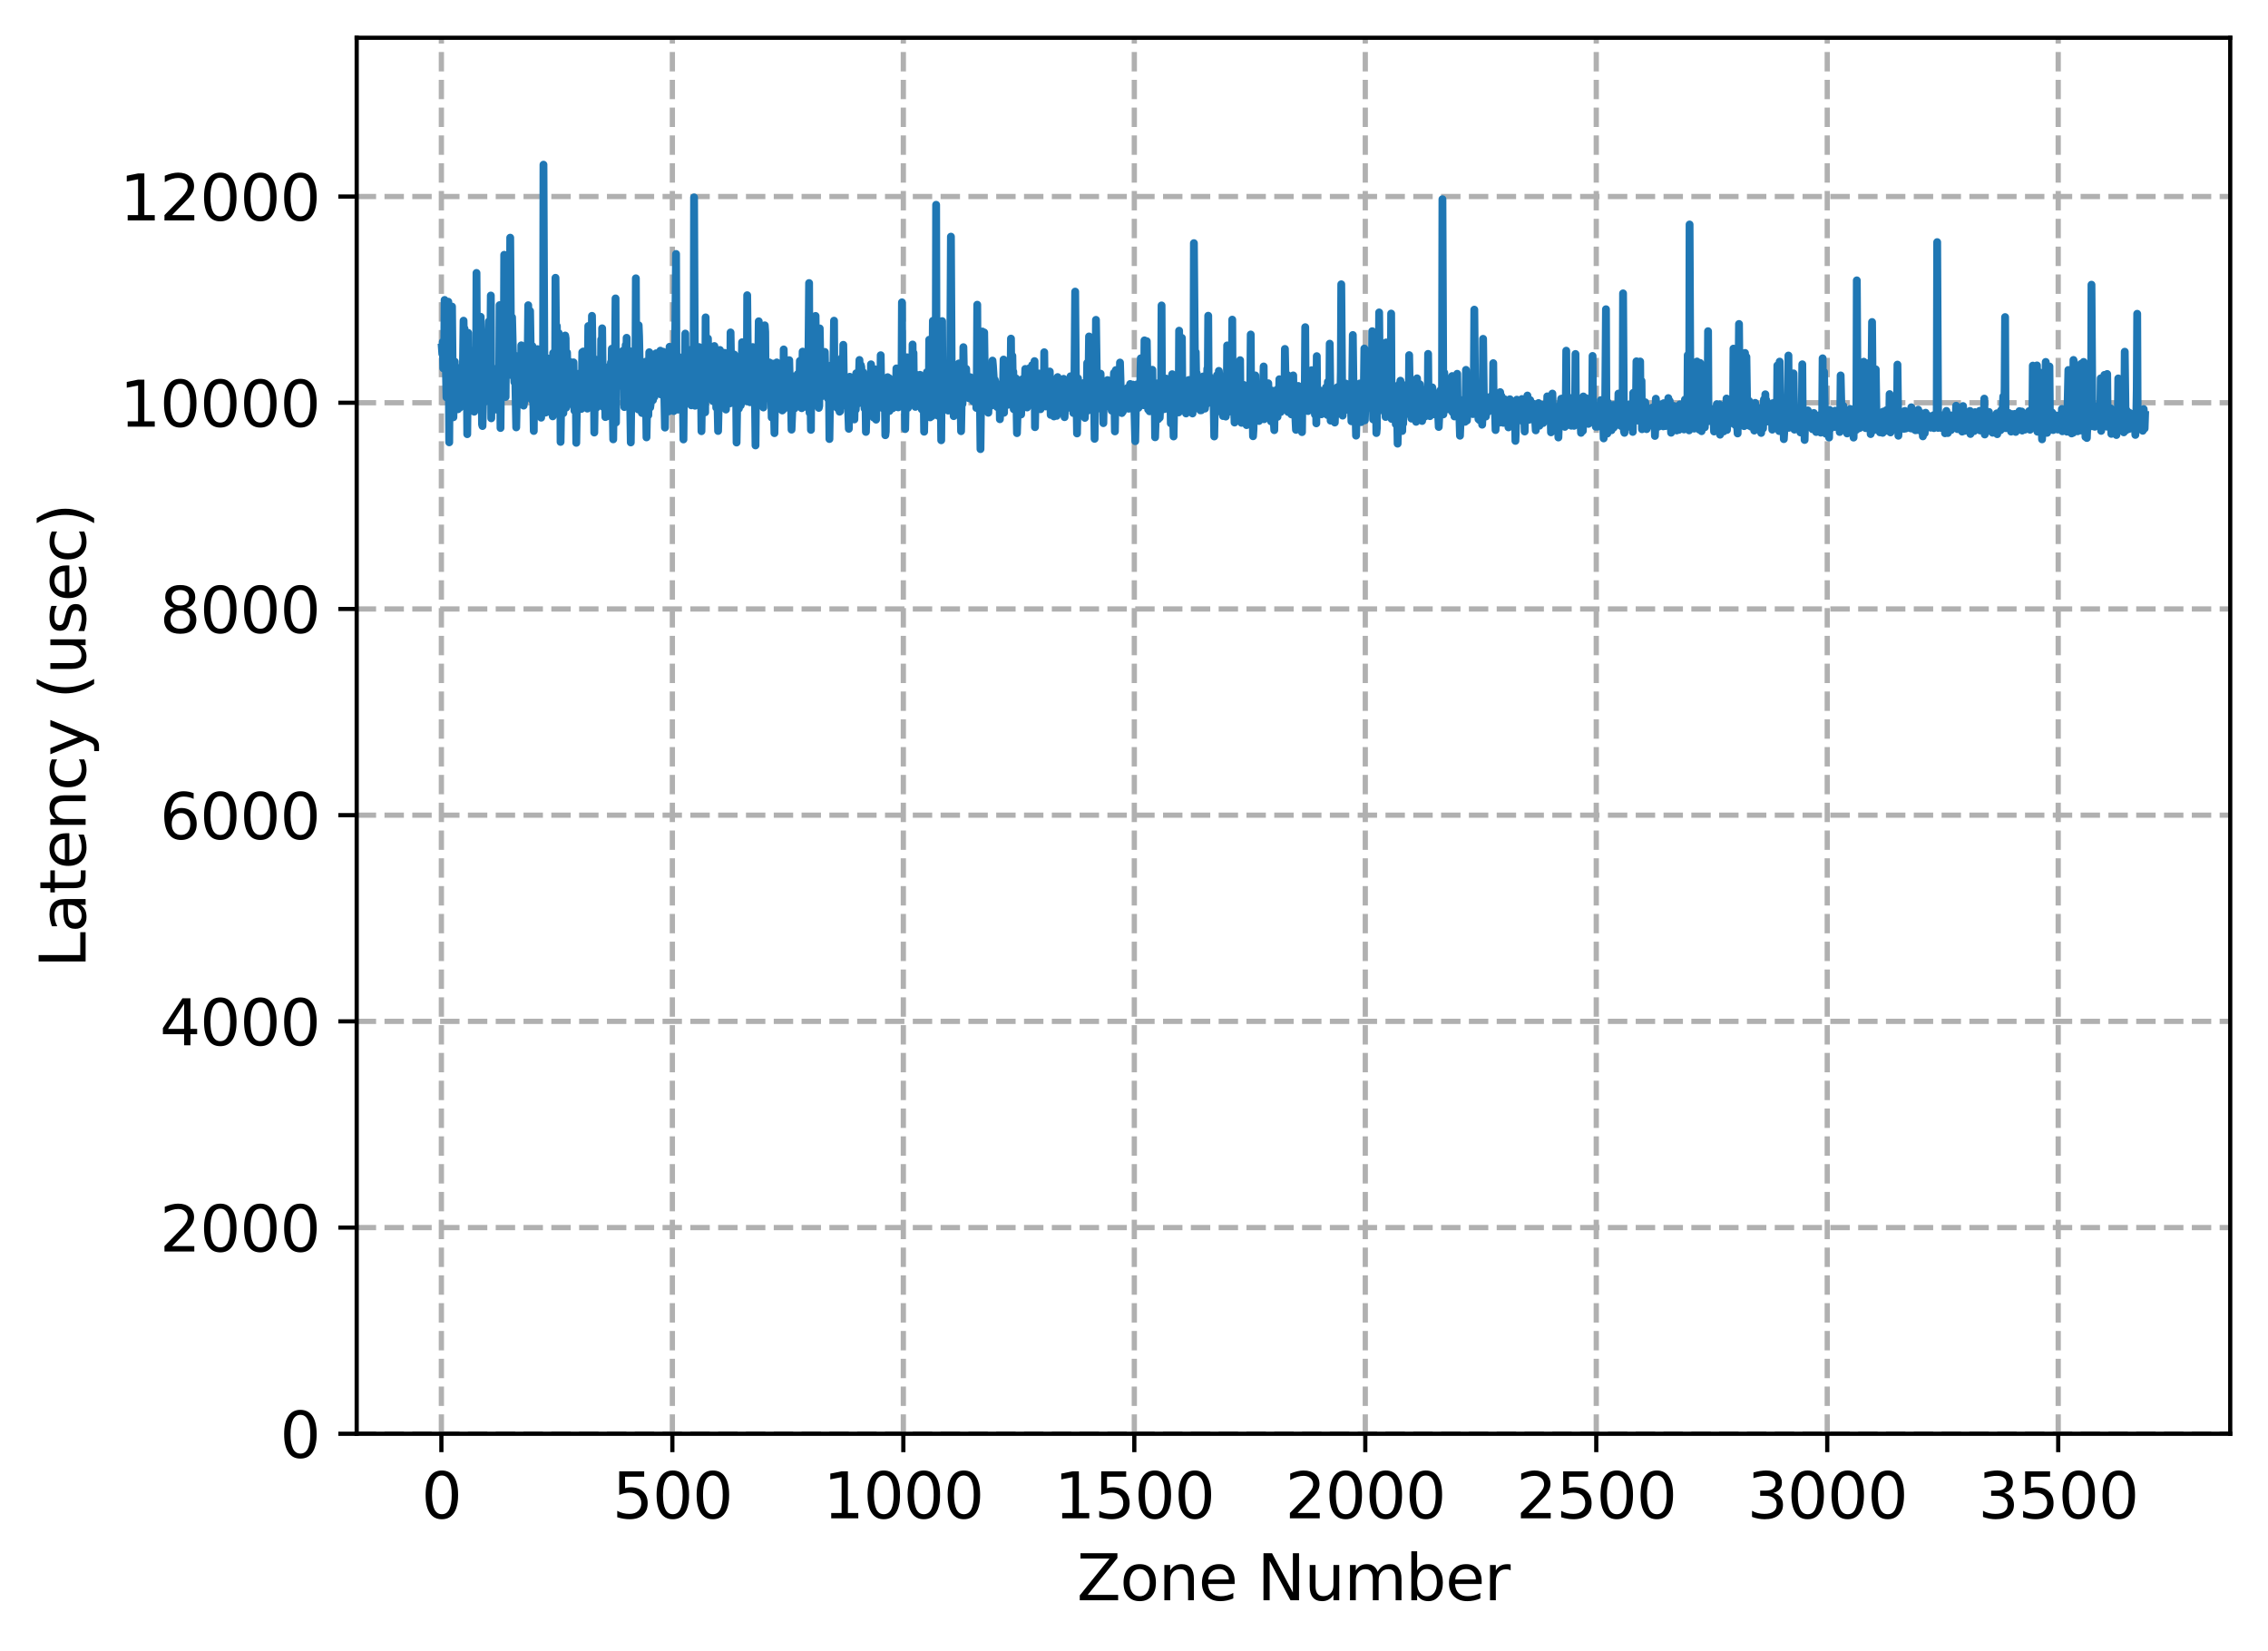 <?xml version="1.0" encoding="utf-8" standalone="no"?>
<!DOCTYPE svg PUBLIC "-//W3C//DTD SVG 1.1//EN"
  "http://www.w3.org/Graphics/SVG/1.1/DTD/svg11.dtd">
<svg xmlns:xlink="http://www.w3.org/1999/xlink" width="432.309pt" height="314.74pt" viewBox="0 0 432.309 314.74" xmlns="http://www.w3.org/2000/svg" version="1.1">
 <defs>
  <style type="text/css">*{stroke-linejoin: round; stroke-linecap: butt}</style>
 </defs>
 <g id="figure_1">
  <g id="patch_1">
   <path d="M 0 314.74 
L 432.309 314.74 
L 432.309 0 
L 0 0 
z
" style="fill: #ffffff"/>
  </g>
  <g id="axes_1">
   <g id="patch_2">
    <path d="M 67.989 273.312 
L 425.109 273.312 
L 425.109 7.2 
L 67.989 7.2 
z
" style="fill: #ffffff"/>
   </g>
   <g id="matplotlib.axis_1">
    <g id="xtick_1">
     <g id="line2d_1">
      <path d="M 84.133 273.312 
L 84.133 7.2 
" clip-path="url(#p3e53ee52c1)" style="fill: none; stroke-dasharray: 3.7,1.6; stroke-dashoffset: 0; stroke: #b0b0b0"/>
     </g>
     <g id="line2d_2">
      <defs>
       <path id="m203b51309d" d="M 0 0 
L 0 3.5 
" style="stroke: #000000; stroke-width: 0.8"/>
      </defs>
      <g>
       <use xlink:href="#m203b51309d" x="84.133" y="273.312" style="stroke: #000000; stroke-width: 0.8"/>
      </g>
     </g>
     <g id="text_1">
      <!-- 0 -->
      <g transform="translate(80.316 289.43)scale(0.12 -0.12)">
       <defs>
        <path id="DejaVuSans-30" d="M 2034 4250 
Q 1547 4250 1301 3770 
Q 1056 3291 1056 2328 
Q 1056 1369 1301 889 
Q 1547 409 2034 409 
Q 2525 409 2770 889 
Q 3016 1369 3016 2328 
Q 3016 3291 2770 3770 
Q 2525 4250 2034 4250 
z
M 2034 4750 
Q 2819 4750 3233 4129 
Q 3647 3509 3647 2328 
Q 3647 1150 3233 529 
Q 2819 -91 2034 -91 
Q 1250 -91 836 529 
Q 422 1150 422 2328 
Q 422 3509 836 4129 
Q 1250 4750 2034 4750 
z
" transform="scale(0.016)"/>
       </defs>
       <use xlink:href="#DejaVuSans-30"/>
      </g>
     </g>
    </g>
    <g id="xtick_2">
     <g id="line2d_3">
      <path d="M 128.16 273.312 
L 128.16 7.2 
" clip-path="url(#p3e53ee52c1)" style="fill: none; stroke-dasharray: 3.7,1.6; stroke-dashoffset: 0; stroke: #b0b0b0"/>
     </g>
     <g id="line2d_4">
      <g>
       <use xlink:href="#m203b51309d" x="128.16" y="273.312" style="stroke: #000000; stroke-width: 0.8"/>
      </g>
     </g>
     <g id="text_2">
      <!-- 500 -->
      <g transform="translate(116.708 289.43)scale(0.12 -0.12)">
       <defs>
        <path id="DejaVuSans-35" d="M 691 4666 
L 3169 4666 
L 3169 4134 
L 1269 4134 
L 1269 2991 
Q 1406 3038 1543 3061 
Q 1681 3084 1819 3084 
Q 2600 3084 3056 2656 
Q 3513 2228 3513 1497 
Q 3513 744 3044 326 
Q 2575 -91 1722 -91 
Q 1428 -91 1123 -41 
Q 819 9 494 109 
L 494 744 
Q 775 591 1075 516 
Q 1375 441 1709 441 
Q 2250 441 2565 725 
Q 2881 1009 2881 1497 
Q 2881 1984 2565 2268 
Q 2250 2553 1709 2553 
Q 1456 2553 1204 2497 
Q 953 2441 691 2322 
L 691 4666 
z
" transform="scale(0.016)"/>
       </defs>
       <use xlink:href="#DejaVuSans-35"/>
       <use xlink:href="#DejaVuSans-30" x="63.623"/>
       <use xlink:href="#DejaVuSans-30" x="127.246"/>
      </g>
     </g>
    </g>
    <g id="xtick_3">
     <g id="line2d_5">
      <path d="M 172.187 273.312 
L 172.187 7.2 
" clip-path="url(#p3e53ee52c1)" style="fill: none; stroke-dasharray: 3.7,1.6; stroke-dashoffset: 0; stroke: #b0b0b0"/>
     </g>
     <g id="line2d_6">
      <g>
       <use xlink:href="#m203b51309d" x="172.187" y="273.312" style="stroke: #000000; stroke-width: 0.8"/>
      </g>
     </g>
     <g id="text_3">
      <!-- 1000 -->
      <g transform="translate(156.917 289.43)scale(0.12 -0.12)">
       <defs>
        <path id="DejaVuSans-31" d="M 794 531 
L 1825 531 
L 1825 4091 
L 703 3866 
L 703 4441 
L 1819 4666 
L 2450 4666 
L 2450 531 
L 3481 531 
L 3481 0 
L 794 0 
L 794 531 
z
" transform="scale(0.016)"/>
       </defs>
       <use xlink:href="#DejaVuSans-31"/>
       <use xlink:href="#DejaVuSans-30" x="63.623"/>
       <use xlink:href="#DejaVuSans-30" x="127.246"/>
       <use xlink:href="#DejaVuSans-30" x="190.869"/>
      </g>
     </g>
    </g>
    <g id="xtick_4">
     <g id="line2d_7">
      <path d="M 216.214 273.312 
L 216.214 7.2 
" clip-path="url(#p3e53ee52c1)" style="fill: none; stroke-dasharray: 3.7,1.6; stroke-dashoffset: 0; stroke: #b0b0b0"/>
     </g>
     <g id="line2d_8">
      <g>
       <use xlink:href="#m203b51309d" x="216.214" y="273.312" style="stroke: #000000; stroke-width: 0.8"/>
      </g>
     </g>
     <g id="text_4">
      <!-- 1500 -->
      <g transform="translate(200.944 289.43)scale(0.12 -0.12)">
       <use xlink:href="#DejaVuSans-31"/>
       <use xlink:href="#DejaVuSans-35" x="63.623"/>
       <use xlink:href="#DejaVuSans-30" x="127.246"/>
       <use xlink:href="#DejaVuSans-30" x="190.869"/>
      </g>
     </g>
    </g>
    <g id="xtick_5">
     <g id="line2d_9">
      <path d="M 260.241 273.312 
L 260.241 7.2 
" clip-path="url(#p3e53ee52c1)" style="fill: none; stroke-dasharray: 3.7,1.6; stroke-dashoffset: 0; stroke: #b0b0b0"/>
     </g>
     <g id="line2d_10">
      <g>
       <use xlink:href="#m203b51309d" x="260.241" y="273.312" style="stroke: #000000; stroke-width: 0.8"/>
      </g>
     </g>
     <g id="text_5">
      <!-- 2000 -->
      <g transform="translate(244.971 289.43)scale(0.12 -0.12)">
       <defs>
        <path id="DejaVuSans-32" d="M 1228 531 
L 3431 531 
L 3431 0 
L 469 0 
L 469 531 
Q 828 903 1448 1529 
Q 2069 2156 2228 2338 
Q 2531 2678 2651 2914 
Q 2772 3150 2772 3378 
Q 2772 3750 2511 3984 
Q 2250 4219 1831 4219 
Q 1534 4219 1204 4116 
Q 875 4013 500 3803 
L 500 4441 
Q 881 4594 1212 4672 
Q 1544 4750 1819 4750 
Q 2544 4750 2975 4387 
Q 3406 4025 3406 3419 
Q 3406 3131 3298 2873 
Q 3191 2616 2906 2266 
Q 2828 2175 2409 1742 
Q 1991 1309 1228 531 
z
" transform="scale(0.016)"/>
       </defs>
       <use xlink:href="#DejaVuSans-32"/>
       <use xlink:href="#DejaVuSans-30" x="63.623"/>
       <use xlink:href="#DejaVuSans-30" x="127.246"/>
       <use xlink:href="#DejaVuSans-30" x="190.869"/>
      </g>
     </g>
    </g>
    <g id="xtick_6">
     <g id="line2d_11">
      <path d="M 304.268 273.312 
L 304.268 7.2 
" clip-path="url(#p3e53ee52c1)" style="fill: none; stroke-dasharray: 3.7,1.6; stroke-dashoffset: 0; stroke: #b0b0b0"/>
     </g>
     <g id="line2d_12">
      <g>
       <use xlink:href="#m203b51309d" x="304.268" y="273.312" style="stroke: #000000; stroke-width: 0.8"/>
      </g>
     </g>
     <g id="text_6">
      <!-- 2500 -->
      <g transform="translate(288.998 289.43)scale(0.12 -0.12)">
       <use xlink:href="#DejaVuSans-32"/>
       <use xlink:href="#DejaVuSans-35" x="63.623"/>
       <use xlink:href="#DejaVuSans-30" x="127.246"/>
       <use xlink:href="#DejaVuSans-30" x="190.869"/>
      </g>
     </g>
    </g>
    <g id="xtick_7">
     <g id="line2d_13">
      <path d="M 348.295 273.312 
L 348.295 7.2 
" clip-path="url(#p3e53ee52c1)" style="fill: none; stroke-dasharray: 3.7,1.6; stroke-dashoffset: 0; stroke: #b0b0b0"/>
     </g>
     <g id="line2d_14">
      <g>
       <use xlink:href="#m203b51309d" x="348.295" y="273.312" style="stroke: #000000; stroke-width: 0.8"/>
      </g>
     </g>
     <g id="text_7">
      <!-- 3000 -->
      <g transform="translate(333.025 289.43)scale(0.12 -0.12)">
       <defs>
        <path id="DejaVuSans-33" d="M 2597 2516 
Q 3050 2419 3304 2112 
Q 3559 1806 3559 1356 
Q 3559 666 3084 287 
Q 2609 -91 1734 -91 
Q 1441 -91 1130 -33 
Q 819 25 488 141 
L 488 750 
Q 750 597 1062 519 
Q 1375 441 1716 441 
Q 2309 441 2620 675 
Q 2931 909 2931 1356 
Q 2931 1769 2642 2001 
Q 2353 2234 1838 2234 
L 1294 2234 
L 1294 2753 
L 1863 2753 
Q 2328 2753 2575 2939 
Q 2822 3125 2822 3475 
Q 2822 3834 2567 4026 
Q 2313 4219 1838 4219 
Q 1578 4219 1281 4162 
Q 984 4106 628 3988 
L 628 4550 
Q 988 4650 1302 4700 
Q 1616 4750 1894 4750 
Q 2613 4750 3031 4423 
Q 3450 4097 3450 3541 
Q 3450 3153 3228 2886 
Q 3006 2619 2597 2516 
z
" transform="scale(0.016)"/>
       </defs>
       <use xlink:href="#DejaVuSans-33"/>
       <use xlink:href="#DejaVuSans-30" x="63.623"/>
       <use xlink:href="#DejaVuSans-30" x="127.246"/>
       <use xlink:href="#DejaVuSans-30" x="190.869"/>
      </g>
     </g>
    </g>
    <g id="xtick_8">
     <g id="line2d_15">
      <path d="M 392.322 273.312 
L 392.322 7.2 
" clip-path="url(#p3e53ee52c1)" style="fill: none; stroke-dasharray: 3.7,1.6; stroke-dashoffset: 0; stroke: #b0b0b0"/>
     </g>
     <g id="line2d_16">
      <g>
       <use xlink:href="#m203b51309d" x="392.322" y="273.312" style="stroke: #000000; stroke-width: 0.8"/>
      </g>
     </g>
     <g id="text_8">
      <!-- 3500 -->
      <g transform="translate(377.052 289.43)scale(0.12 -0.12)">
       <use xlink:href="#DejaVuSans-33"/>
       <use xlink:href="#DejaVuSans-35" x="63.623"/>
       <use xlink:href="#DejaVuSans-30" x="127.246"/>
       <use xlink:href="#DejaVuSans-30" x="190.869"/>
      </g>
     </g>
    </g>
    <g id="text_9">
     <!-- Zone Number -->
     <g transform="translate(205.263 305.044)scale(0.12 -0.12)">
      <defs>
       <path id="DejaVuSans-5a" d="M 359 4666 
L 4025 4666 
L 4025 4184 
L 1075 531 
L 4097 531 
L 4097 0 
L 288 0 
L 288 481 
L 3238 4134 
L 359 4134 
L 359 4666 
z
" transform="scale(0.016)"/>
       <path id="DejaVuSans-6f" d="M 1959 3097 
Q 1497 3097 1228 2736 
Q 959 2375 959 1747 
Q 959 1119 1226 758 
Q 1494 397 1959 397 
Q 2419 397 2687 759 
Q 2956 1122 2956 1747 
Q 2956 2369 2687 2733 
Q 2419 3097 1959 3097 
z
M 1959 3584 
Q 2709 3584 3137 3096 
Q 3566 2609 3566 1747 
Q 3566 888 3137 398 
Q 2709 -91 1959 -91 
Q 1206 -91 779 398 
Q 353 888 353 1747 
Q 353 2609 779 3096 
Q 1206 3584 1959 3584 
z
" transform="scale(0.016)"/>
       <path id="DejaVuSans-6e" d="M 3513 2113 
L 3513 0 
L 2938 0 
L 2938 2094 
Q 2938 2591 2744 2837 
Q 2550 3084 2163 3084 
Q 1697 3084 1428 2787 
Q 1159 2491 1159 1978 
L 1159 0 
L 581 0 
L 581 3500 
L 1159 3500 
L 1159 2956 
Q 1366 3272 1645 3428 
Q 1925 3584 2291 3584 
Q 2894 3584 3203 3211 
Q 3513 2838 3513 2113 
z
" transform="scale(0.016)"/>
       <path id="DejaVuSans-65" d="M 3597 1894 
L 3597 1613 
L 953 1613 
Q 991 1019 1311 708 
Q 1631 397 2203 397 
Q 2534 397 2845 478 
Q 3156 559 3463 722 
L 3463 178 
Q 3153 47 2828 -22 
Q 2503 -91 2169 -91 
Q 1331 -91 842 396 
Q 353 884 353 1716 
Q 353 2575 817 3079 
Q 1281 3584 2069 3584 
Q 2775 3584 3186 3129 
Q 3597 2675 3597 1894 
z
M 3022 2063 
Q 3016 2534 2758 2815 
Q 2500 3097 2075 3097 
Q 1594 3097 1305 2825 
Q 1016 2553 972 2059 
L 3022 2063 
z
" transform="scale(0.016)"/>
       <path id="DejaVuSans-20" transform="scale(0.016)"/>
       <path id="DejaVuSans-4e" d="M 628 4666 
L 1478 4666 
L 3547 763 
L 3547 4666 
L 4159 4666 
L 4159 0 
L 3309 0 
L 1241 3903 
L 1241 0 
L 628 0 
L 628 4666 
z
" transform="scale(0.016)"/>
       <path id="DejaVuSans-75" d="M 544 1381 
L 544 3500 
L 1119 3500 
L 1119 1403 
Q 1119 906 1312 657 
Q 1506 409 1894 409 
Q 2359 409 2629 706 
Q 2900 1003 2900 1516 
L 2900 3500 
L 3475 3500 
L 3475 0 
L 2900 0 
L 2900 538 
Q 2691 219 2414 64 
Q 2138 -91 1772 -91 
Q 1169 -91 856 284 
Q 544 659 544 1381 
z
M 1991 3584 
L 1991 3584 
z
" transform="scale(0.016)"/>
       <path id="DejaVuSans-6d" d="M 3328 2828 
Q 3544 3216 3844 3400 
Q 4144 3584 4550 3584 
Q 5097 3584 5394 3201 
Q 5691 2819 5691 2113 
L 5691 0 
L 5113 0 
L 5113 2094 
Q 5113 2597 4934 2840 
Q 4756 3084 4391 3084 
Q 3944 3084 3684 2787 
Q 3425 2491 3425 1978 
L 3425 0 
L 2847 0 
L 2847 2094 
Q 2847 2600 2669 2842 
Q 2491 3084 2119 3084 
Q 1678 3084 1418 2786 
Q 1159 2488 1159 1978 
L 1159 0 
L 581 0 
L 581 3500 
L 1159 3500 
L 1159 2956 
Q 1356 3278 1631 3431 
Q 1906 3584 2284 3584 
Q 2666 3584 2933 3390 
Q 3200 3197 3328 2828 
z
" transform="scale(0.016)"/>
       <path id="DejaVuSans-62" d="M 3116 1747 
Q 3116 2381 2855 2742 
Q 2594 3103 2138 3103 
Q 1681 3103 1420 2742 
Q 1159 2381 1159 1747 
Q 1159 1113 1420 752 
Q 1681 391 2138 391 
Q 2594 391 2855 752 
Q 3116 1113 3116 1747 
z
M 1159 2969 
Q 1341 3281 1617 3432 
Q 1894 3584 2278 3584 
Q 2916 3584 3314 3078 
Q 3713 2572 3713 1747 
Q 3713 922 3314 415 
Q 2916 -91 2278 -91 
Q 1894 -91 1617 61 
Q 1341 213 1159 525 
L 1159 0 
L 581 0 
L 581 4863 
L 1159 4863 
L 1159 2969 
z
" transform="scale(0.016)"/>
       <path id="DejaVuSans-72" d="M 2631 2963 
Q 2534 3019 2420 3045 
Q 2306 3072 2169 3072 
Q 1681 3072 1420 2755 
Q 1159 2438 1159 1844 
L 1159 0 
L 581 0 
L 581 3500 
L 1159 3500 
L 1159 2956 
Q 1341 3275 1631 3429 
Q 1922 3584 2338 3584 
Q 2397 3584 2469 3576 
Q 2541 3569 2628 3553 
L 2631 2963 
z
" transform="scale(0.016)"/>
      </defs>
      <use xlink:href="#DejaVuSans-5a"/>
      <use xlink:href="#DejaVuSans-6f" x="68.506"/>
      <use xlink:href="#DejaVuSans-6e" x="129.688"/>
      <use xlink:href="#DejaVuSans-65" x="193.066"/>
      <use xlink:href="#DejaVuSans-20" x="254.59"/>
      <use xlink:href="#DejaVuSans-4e" x="286.377"/>
      <use xlink:href="#DejaVuSans-75" x="361.182"/>
      <use xlink:href="#DejaVuSans-6d" x="424.561"/>
      <use xlink:href="#DejaVuSans-62" x="521.973"/>
      <use xlink:href="#DejaVuSans-65" x="585.449"/>
      <use xlink:href="#DejaVuSans-72" x="646.973"/>
     </g>
    </g>
   </g>
   <g id="matplotlib.axis_2">
    <g id="ytick_1">
     <g id="line2d_17">
      <path d="M 67.989 273.312 
L 425.109 273.312 
" clip-path="url(#p3e53ee52c1)" style="fill: none; stroke-dasharray: 3.7,1.6; stroke-dashoffset: 0; stroke: #b0b0b0"/>
     </g>
     <g id="line2d_18">
      <defs>
       <path id="m1a70fe8590" d="M 0 0 
L -3.5 0 
" style="stroke: #000000; stroke-width: 0.8"/>
      </defs>
      <g>
       <use xlink:href="#m1a70fe8590" x="67.989" y="273.312" style="stroke: #000000; stroke-width: 0.8"/>
      </g>
     </g>
     <g id="text_10">
      <!-- 0 -->
      <g transform="translate(53.354 277.871)scale(0.12 -0.12)">
       <use xlink:href="#DejaVuSans-30"/>
      </g>
     </g>
    </g>
    <g id="ytick_2">
     <g id="line2d_19">
      <path d="M 67.989 234.004 
L 425.109 234.004 
" clip-path="url(#p3e53ee52c1)" style="fill: none; stroke-dasharray: 3.7,1.6; stroke-dashoffset: 0; stroke: #b0b0b0"/>
     </g>
     <g id="line2d_20">
      <g>
       <use xlink:href="#m1a70fe8590" x="67.989" y="234.004" style="stroke: #000000; stroke-width: 0.8"/>
      </g>
     </g>
     <g id="text_11">
      <!-- 2000 -->
      <g transform="translate(30.449 238.563)scale(0.12 -0.12)">
       <use xlink:href="#DejaVuSans-32"/>
       <use xlink:href="#DejaVuSans-30" x="63.623"/>
       <use xlink:href="#DejaVuSans-30" x="127.246"/>
       <use xlink:href="#DejaVuSans-30" x="190.869"/>
      </g>
     </g>
    </g>
    <g id="ytick_3">
     <g id="line2d_21">
      <path d="M 67.989 194.696 
L 425.109 194.696 
" clip-path="url(#p3e53ee52c1)" style="fill: none; stroke-dasharray: 3.7,1.6; stroke-dashoffset: 0; stroke: #b0b0b0"/>
     </g>
     <g id="line2d_22">
      <g>
       <use xlink:href="#m1a70fe8590" x="67.989" y="194.696" style="stroke: #000000; stroke-width: 0.8"/>
      </g>
     </g>
     <g id="text_12">
      <!-- 4000 -->
      <g transform="translate(30.449 199.255)scale(0.12 -0.12)">
       <defs>
        <path id="DejaVuSans-34" d="M 2419 4116 
L 825 1625 
L 2419 1625 
L 2419 4116 
z
M 2253 4666 
L 3047 4666 
L 3047 1625 
L 3713 1625 
L 3713 1100 
L 3047 1100 
L 3047 0 
L 2419 0 
L 2419 1100 
L 313 1100 
L 313 1709 
L 2253 4666 
z
" transform="scale(0.016)"/>
       </defs>
       <use xlink:href="#DejaVuSans-34"/>
       <use xlink:href="#DejaVuSans-30" x="63.623"/>
       <use xlink:href="#DejaVuSans-30" x="127.246"/>
       <use xlink:href="#DejaVuSans-30" x="190.869"/>
      </g>
     </g>
    </g>
    <g id="ytick_4">
     <g id="line2d_23">
      <path d="M 67.989 155.389 
L 425.109 155.389 
" clip-path="url(#p3e53ee52c1)" style="fill: none; stroke-dasharray: 3.7,1.6; stroke-dashoffset: 0; stroke: #b0b0b0"/>
     </g>
     <g id="line2d_24">
      <g>
       <use xlink:href="#m1a70fe8590" x="67.989" y="155.389" style="stroke: #000000; stroke-width: 0.8"/>
      </g>
     </g>
     <g id="text_13">
      <!-- 6000 -->
      <g transform="translate(30.449 159.948)scale(0.12 -0.12)">
       <defs>
        <path id="DejaVuSans-36" d="M 2113 2584 
Q 1688 2584 1439 2293 
Q 1191 2003 1191 1497 
Q 1191 994 1439 701 
Q 1688 409 2113 409 
Q 2538 409 2786 701 
Q 3034 994 3034 1497 
Q 3034 2003 2786 2293 
Q 2538 2584 2113 2584 
z
M 3366 4563 
L 3366 3988 
Q 3128 4100 2886 4159 
Q 2644 4219 2406 4219 
Q 1781 4219 1451 3797 
Q 1122 3375 1075 2522 
Q 1259 2794 1537 2939 
Q 1816 3084 2150 3084 
Q 2853 3084 3261 2657 
Q 3669 2231 3669 1497 
Q 3669 778 3244 343 
Q 2819 -91 2113 -91 
Q 1303 -91 875 529 
Q 447 1150 447 2328 
Q 447 3434 972 4092 
Q 1497 4750 2381 4750 
Q 2619 4750 2861 4703 
Q 3103 4656 3366 4563 
z
" transform="scale(0.016)"/>
       </defs>
       <use xlink:href="#DejaVuSans-36"/>
       <use xlink:href="#DejaVuSans-30" x="63.623"/>
       <use xlink:href="#DejaVuSans-30" x="127.246"/>
       <use xlink:href="#DejaVuSans-30" x="190.869"/>
      </g>
     </g>
    </g>
    <g id="ytick_5">
     <g id="line2d_25">
      <path d="M 67.989 116.081 
L 425.109 116.081 
" clip-path="url(#p3e53ee52c1)" style="fill: none; stroke-dasharray: 3.7,1.6; stroke-dashoffset: 0; stroke: #b0b0b0"/>
     </g>
     <g id="line2d_26">
      <g>
       <use xlink:href="#m1a70fe8590" x="67.989" y="116.081" style="stroke: #000000; stroke-width: 0.8"/>
      </g>
     </g>
     <g id="text_14">
      <!-- 8000 -->
      <g transform="translate(30.449 120.64)scale(0.12 -0.12)">
       <defs>
        <path id="DejaVuSans-38" d="M 2034 2216 
Q 1584 2216 1326 1975 
Q 1069 1734 1069 1313 
Q 1069 891 1326 650 
Q 1584 409 2034 409 
Q 2484 409 2743 651 
Q 3003 894 3003 1313 
Q 3003 1734 2745 1975 
Q 2488 2216 2034 2216 
z
M 1403 2484 
Q 997 2584 770 2862 
Q 544 3141 544 3541 
Q 544 4100 942 4425 
Q 1341 4750 2034 4750 
Q 2731 4750 3128 4425 
Q 3525 4100 3525 3541 
Q 3525 3141 3298 2862 
Q 3072 2584 2669 2484 
Q 3125 2378 3379 2068 
Q 3634 1759 3634 1313 
Q 3634 634 3220 271 
Q 2806 -91 2034 -91 
Q 1263 -91 848 271 
Q 434 634 434 1313 
Q 434 1759 690 2068 
Q 947 2378 1403 2484 
z
M 1172 3481 
Q 1172 3119 1398 2916 
Q 1625 2713 2034 2713 
Q 2441 2713 2670 2916 
Q 2900 3119 2900 3481 
Q 2900 3844 2670 4047 
Q 2441 4250 2034 4250 
Q 1625 4250 1398 4047 
Q 1172 3844 1172 3481 
z
" transform="scale(0.016)"/>
       </defs>
       <use xlink:href="#DejaVuSans-38"/>
       <use xlink:href="#DejaVuSans-30" x="63.623"/>
       <use xlink:href="#DejaVuSans-30" x="127.246"/>
       <use xlink:href="#DejaVuSans-30" x="190.869"/>
      </g>
     </g>
    </g>
    <g id="ytick_6">
     <g id="line2d_27">
      <path d="M 67.989 76.773 
L 425.109 76.773 
" clip-path="url(#p3e53ee52c1)" style="fill: none; stroke-dasharray: 3.7,1.6; stroke-dashoffset: 0; stroke: #b0b0b0"/>
     </g>
     <g id="line2d_28">
      <g>
       <use xlink:href="#m1a70fe8590" x="67.989" y="76.773" style="stroke: #000000; stroke-width: 0.8"/>
      </g>
     </g>
     <g id="text_15">
      <!-- 10000 -->
      <g transform="translate(22.814 81.332)scale(0.12 -0.12)">
       <use xlink:href="#DejaVuSans-31"/>
       <use xlink:href="#DejaVuSans-30" x="63.623"/>
       <use xlink:href="#DejaVuSans-30" x="127.246"/>
       <use xlink:href="#DejaVuSans-30" x="190.869"/>
       <use xlink:href="#DejaVuSans-30" x="254.492"/>
      </g>
     </g>
    </g>
    <g id="ytick_7">
     <g id="line2d_29">
      <path d="M 67.989 37.465 
L 425.109 37.465 
" clip-path="url(#p3e53ee52c1)" style="fill: none; stroke-dasharray: 3.7,1.6; stroke-dashoffset: 0; stroke: #b0b0b0"/>
     </g>
     <g id="line2d_30">
      <g>
       <use xlink:href="#m1a70fe8590" x="67.989" y="37.465" style="stroke: #000000; stroke-width: 0.8"/>
      </g>
     </g>
     <g id="text_16">
      <!-- 12000 -->
      <g transform="translate(22.814 42.024)scale(0.12 -0.12)">
       <use xlink:href="#DejaVuSans-31"/>
       <use xlink:href="#DejaVuSans-32" x="63.623"/>
       <use xlink:href="#DejaVuSans-30" x="127.246"/>
       <use xlink:href="#DejaVuSans-30" x="190.869"/>
       <use xlink:href="#DejaVuSans-30" x="254.492"/>
      </g>
     </g>
    </g>
    <g id="text_17">
     <!-- Latency (usec) -->
     <g transform="translate(16.318 184.481)rotate(-90)scale(0.12 -0.12)">
      <defs>
       <path id="DejaVuSans-4c" d="M 628 4666 
L 1259 4666 
L 1259 531 
L 3531 531 
L 3531 0 
L 628 0 
L 628 4666 
z
" transform="scale(0.016)"/>
       <path id="DejaVuSans-61" d="M 2194 1759 
Q 1497 1759 1228 1600 
Q 959 1441 959 1056 
Q 959 750 1161 570 
Q 1363 391 1709 391 
Q 2188 391 2477 730 
Q 2766 1069 2766 1631 
L 2766 1759 
L 2194 1759 
z
M 3341 1997 
L 3341 0 
L 2766 0 
L 2766 531 
Q 2569 213 2275 61 
Q 1981 -91 1556 -91 
Q 1019 -91 701 211 
Q 384 513 384 1019 
Q 384 1609 779 1909 
Q 1175 2209 1959 2209 
L 2766 2209 
L 2766 2266 
Q 2766 2663 2505 2880 
Q 2244 3097 1772 3097 
Q 1472 3097 1187 3025 
Q 903 2953 641 2809 
L 641 3341 
Q 956 3463 1253 3523 
Q 1550 3584 1831 3584 
Q 2591 3584 2966 3190 
Q 3341 2797 3341 1997 
z
" transform="scale(0.016)"/>
       <path id="DejaVuSans-74" d="M 1172 4494 
L 1172 3500 
L 2356 3500 
L 2356 3053 
L 1172 3053 
L 1172 1153 
Q 1172 725 1289 603 
Q 1406 481 1766 481 
L 2356 481 
L 2356 0 
L 1766 0 
Q 1100 0 847 248 
Q 594 497 594 1153 
L 594 3053 
L 172 3053 
L 172 3500 
L 594 3500 
L 594 4494 
L 1172 4494 
z
" transform="scale(0.016)"/>
       <path id="DejaVuSans-63" d="M 3122 3366 
L 3122 2828 
Q 2878 2963 2633 3030 
Q 2388 3097 2138 3097 
Q 1578 3097 1268 2742 
Q 959 2388 959 1747 
Q 959 1106 1268 751 
Q 1578 397 2138 397 
Q 2388 397 2633 464 
Q 2878 531 3122 666 
L 3122 134 
Q 2881 22 2623 -34 
Q 2366 -91 2075 -91 
Q 1284 -91 818 406 
Q 353 903 353 1747 
Q 353 2603 823 3093 
Q 1294 3584 2113 3584 
Q 2378 3584 2631 3529 
Q 2884 3475 3122 3366 
z
" transform="scale(0.016)"/>
       <path id="DejaVuSans-79" d="M 2059 -325 
Q 1816 -950 1584 -1140 
Q 1353 -1331 966 -1331 
L 506 -1331 
L 506 -850 
L 844 -850 
Q 1081 -850 1212 -737 
Q 1344 -625 1503 -206 
L 1606 56 
L 191 3500 
L 800 3500 
L 1894 763 
L 2988 3500 
L 3597 3500 
L 2059 -325 
z
" transform="scale(0.016)"/>
       <path id="DejaVuSans-28" d="M 1984 4856 
Q 1566 4138 1362 3434 
Q 1159 2731 1159 2009 
Q 1159 1288 1364 580 
Q 1569 -128 1984 -844 
L 1484 -844 
Q 1016 -109 783 600 
Q 550 1309 550 2009 
Q 550 2706 781 3412 
Q 1013 4119 1484 4856 
L 1984 4856 
z
" transform="scale(0.016)"/>
       <path id="DejaVuSans-73" d="M 2834 3397 
L 2834 2853 
Q 2591 2978 2328 3040 
Q 2066 3103 1784 3103 
Q 1356 3103 1142 2972 
Q 928 2841 928 2578 
Q 928 2378 1081 2264 
Q 1234 2150 1697 2047 
L 1894 2003 
Q 2506 1872 2764 1633 
Q 3022 1394 3022 966 
Q 3022 478 2636 193 
Q 2250 -91 1575 -91 
Q 1294 -91 989 -36 
Q 684 19 347 128 
L 347 722 
Q 666 556 975 473 
Q 1284 391 1588 391 
Q 1994 391 2212 530 
Q 2431 669 2431 922 
Q 2431 1156 2273 1281 
Q 2116 1406 1581 1522 
L 1381 1569 
Q 847 1681 609 1914 
Q 372 2147 372 2553 
Q 372 3047 722 3315 
Q 1072 3584 1716 3584 
Q 2034 3584 2315 3537 
Q 2597 3491 2834 3397 
z
" transform="scale(0.016)"/>
       <path id="DejaVuSans-29" d="M 513 4856 
L 1013 4856 
Q 1481 4119 1714 3412 
Q 1947 2706 1947 2009 
Q 1947 1309 1714 600 
Q 1481 -109 1013 -844 
L 513 -844 
Q 928 -128 1133 580 
Q 1338 1288 1338 2009 
Q 1338 2731 1133 3434 
Q 928 4138 513 4856 
z
" transform="scale(0.016)"/>
      </defs>
      <use xlink:href="#DejaVuSans-4c"/>
      <use xlink:href="#DejaVuSans-61" x="55.713"/>
      <use xlink:href="#DejaVuSans-74" x="116.992"/>
      <use xlink:href="#DejaVuSans-65" x="156.201"/>
      <use xlink:href="#DejaVuSans-6e" x="217.725"/>
      <use xlink:href="#DejaVuSans-63" x="281.104"/>
      <use xlink:href="#DejaVuSans-79" x="336.084"/>
      <use xlink:href="#DejaVuSans-20" x="395.264"/>
      <use xlink:href="#DejaVuSans-28" x="427.051"/>
      <use xlink:href="#DejaVuSans-75" x="466.064"/>
      <use xlink:href="#DejaVuSans-73" x="529.443"/>
      <use xlink:href="#DejaVuSans-65" x="581.543"/>
      <use xlink:href="#DejaVuSans-63" x="643.066"/>
      <use xlink:href="#DejaVuSans-29" x="698.047"/>
     </g>
    </g>
   </g>
   <g id="line2d_31">
    <path d="M 84.221 66.238 
L 84.31 67.477 
L 84.398 65.157 
L 84.486 70.208 
L 84.574 69.717 
L 84.662 69.088 
L 84.75 57.178 
L 85.102 75.751 
L 85.19 67.044 
L 85.278 70.051 
L 85.454 57.512 
L 85.63 84.32 
L 85.718 69.403 
L 85.806 74.65 
L 85.894 59.792 
L 85.983 74.572 
L 86.071 70.798 
L 86.159 58.436 
L 86.335 76.832 
L 86.423 79.544 
L 86.687 68.931 
L 86.775 76.714 
L 86.951 71.977 
L 87.039 76.085 
L 87.127 76.065 
L 87.215 73.844 
L 87.303 78.011 
L 87.479 72.39 
L 87.656 77.697 
L 87.744 72.685 
L 87.832 74.198 
L 87.92 70.012 
L 88.008 75.26 
L 88.096 71.82 
L 88.184 74.041 
L 88.36 61.128 
L 88.448 65.492 
L 88.536 62.622 
L 88.712 73.628 
L 88.8 65.57 
L 88.976 69.815 
L 89.064 82.767 
L 89.241 63.448 
L 89.329 73.235 
L 89.417 69.501 
L 89.505 72.724 
L 89.681 66.808 
L 89.769 73.392 
L 89.857 68.361 
L 89.945 69.108 
L 90.209 76.675 
L 90.297 69.344 
L 90.385 78.483 
L 90.473 72.056 
L 90.561 75.81 
L 90.649 71.899 
L 90.737 76.203 
L 90.826 52.029 
L 90.914 67.103 
L 91.002 66.553 
L 91.09 62.878 
L 91.178 63.251 
L 91.266 68.97 
L 91.442 62.622 
L 91.53 68.007 
L 91.618 60.382 
L 91.706 63.919 
L 91.882 80.9 
L 91.97 81.215 
L 92.146 73.491 
L 92.234 68.872 
L 92.587 75.299 
L 92.675 74.473 
L 92.763 76.458 
L 92.851 72.901 
L 92.939 76.085 
L 93.203 61.246 
L 93.379 75.024 
L 93.555 56.333 
L 93.643 79.741 
L 93.731 72.842 
L 93.819 75.436 
L 93.907 71.329 
L 94.084 76.006 
L 94.172 75.987 
L 94.524 70.326 
L 94.7 78.09 
L 94.788 76.734 
L 94.876 76.91 
L 94.964 75.987 
L 95.052 76.989 
L 95.14 73.707 
L 95.228 58.161 
L 95.404 81.588 
L 95.58 60.971 
L 95.933 74.493 
L 96.021 70.975 
L 96.109 48.57 
L 96.197 67.614 
L 96.285 66.494 
L 96.373 75.672 
L 96.549 55.586 
L 96.637 67.968 
L 96.725 64.902 
L 96.813 65.275 
L 96.901 62.917 
L 96.989 69.304 
L 97.077 60.775 
L 97.165 69.186 
L 97.253 45.307 
L 97.43 69.521 
L 97.518 71.525 
L 97.606 60.48 
L 97.782 67.634 
L 97.87 68.066 
L 98.046 72.842 
L 98.134 67.752 
L 98.398 81.47 
L 98.662 68.322 
L 98.75 68.872 
L 98.926 75.26 
L 99.015 72.174 
L 99.103 74.277 
L 99.191 70.189 
L 99.279 75.338 
L 99.367 65.826 
L 99.455 74.984 
L 99.543 72.763 
L 99.631 75.495 
L 99.719 71.859 
L 99.807 77.323 
L 99.895 76.773 
L 99.983 71.938 
L 100.071 74.316 
L 100.159 68.263 
L 100.247 75.869 
L 100.335 67.359 
L 100.423 68.223 
L 100.511 69.973 
L 100.599 66.573 
L 100.688 58.18 
L 100.776 71.073 
L 101.04 59.281 
L 101.304 76.144 
L 101.48 65.963 
L 101.744 82.158 
L 101.832 66.474 
L 101.92 68.774 
L 102.008 72.606 
L 102.096 67.85 
L 102.184 68.381 
L 102.361 76.38 
L 102.449 66.553 
L 102.625 75.22 
L 102.713 74.513 
L 102.801 77.068 
L 102.977 74.513 
L 103.153 79.623 
L 103.241 71.054 
L 103.329 74.847 
L 103.417 71.683 
L 103.505 75.967 
L 103.593 31.392 
L 103.769 71.427 
L 103.946 78.66 
L 104.034 78.64 
L 104.21 74.198 
L 104.298 72.862 
L 104.386 68.322 
L 104.474 72.567 
L 104.562 71.643 
L 104.65 73.353 
L 104.738 70.15 
L 104.914 73.019 
L 105.09 77.932 
L 105.178 78.817 
L 105.266 76.36 
L 105.354 79.367 
L 105.442 67.3 
L 105.531 73.746 
L 105.619 68.872 
L 105.795 76.576 
L 105.883 52.952 
L 106.059 71.938 
L 106.147 62.15 
L 106.235 73.274 
L 106.411 63.683 
L 106.499 63.487 
L 106.587 71.958 
L 106.675 70.051 
L 106.763 65.688 
L 106.851 84.241 
L 107.115 66.573 
L 107.204 69.796 
L 107.292 67.673 
L 107.38 78.758 
L 107.732 63.959 
L 107.82 64.509 
L 107.908 77.716 
L 108.084 67.201 
L 108.26 74.454 
L 108.348 69.639 
L 108.436 74.866 
L 108.7 69.01 
L 108.789 77.009 
L 108.877 70.464 
L 109.053 76.183 
L 109.141 69.481 
L 109.229 72.194 
L 109.317 69.069 
L 109.493 78.286 
L 109.581 77.048 
L 109.669 73.727 
L 109.757 74.925 
L 109.845 84.418 
L 110.021 73.491 
L 110.197 75.928 
L 110.373 71.23 
L 110.55 77.716 
L 110.638 74.12 
L 110.814 77.952 
L 110.902 74.847 
L 110.99 67.142 
L 111.078 74.788 
L 111.166 67.005 
L 111.254 68.381 
L 111.43 75.201 
L 111.518 75.633 
L 111.606 73.648 
L 111.782 67.359 
L 111.958 77.893 
L 112.135 62.15 
L 112.223 73.962 
L 112.311 67.3 
L 112.663 74.002 
L 112.839 60.205 
L 113.015 72.763 
L 113.191 71.054 
L 113.279 82.453 
L 113.455 68.518 
L 113.543 77.009 
L 113.631 73.039 
L 113.72 77.697 
L 113.808 72.94 
L 113.896 73.55 
L 113.984 72.351 
L 114.072 77.245 
L 114.16 71.348 
L 114.248 75.829 
L 114.424 71.761 
L 114.512 74.631 
L 114.6 64.705 
L 114.688 73.353 
L 114.776 62.583 
L 114.952 77.559 
L 115.04 73.746 
L 115.128 75.947 
L 115.216 69.894 
L 115.393 79.505 
L 115.569 76.065 
L 115.657 79.387 
L 115.745 71.761 
L 115.833 72.528 
L 115.921 73.51 
L 116.009 77.284 
L 116.185 71.722 
L 116.273 72.449 
L 116.361 74.08 
L 116.449 69.088 
L 116.537 71.958 
L 116.625 66.474 
L 116.889 83.75 
L 117.066 67.142 
L 117.154 79.407 
L 117.33 56.883 
L 117.418 80.546 
L 117.506 66.867 
L 117.594 69.619 
L 117.682 71.84 
L 117.77 67.3 
L 117.858 72.822 
L 117.946 67.575 
L 118.122 71.329 
L 118.298 69.855 
L 118.386 70.051 
L 118.474 70.7 
L 118.562 73.628 
L 118.739 66.867 
L 118.827 72.488 
L 118.915 68.223 
L 119.003 77.598 
L 119.179 69.855 
L 119.267 65.767 
L 119.355 72.508 
L 119.443 64.391 
L 119.531 76.478 
L 119.619 68.774 
L 119.707 71.093 
L 119.795 70.759 
L 119.883 71.093 
L 119.971 66.907 
L 120.236 84.34 
L 120.412 68.715 
L 120.5 68.459 
L 120.676 73.766 
L 120.852 71.702 
L 121.028 73.962 
L 121.116 72.41 
L 121.204 53.051 
L 121.292 72.528 
L 121.38 71.683 
L 121.468 68.184 
L 121.644 78.05 
L 121.732 61.993 
L 121.82 64.096 
L 122.085 76.576 
L 122.173 76.734 
L 122.261 69.992 
L 122.349 78.719 
L 122.437 72.606 
L 122.525 77.421 
L 122.613 75.26 
L 122.701 70.366 
L 122.789 72.036 
L 122.877 78.954 
L 122.965 77.362 
L 123.053 68.951 
L 123.229 83.377 
L 123.493 70.798 
L 123.582 79.151 
L 123.758 67.142 
L 123.934 77.677 
L 124.022 76.969 
L 124.198 72.331 
L 124.286 71.82 
L 124.374 69.521 
L 124.462 76.282 
L 124.638 67.575 
L 124.726 75.672 
L 125.078 67.339 
L 125.343 73.058 
L 125.431 72.469 
L 125.519 69.304 
L 125.783 73.51 
L 125.871 66.848 
L 125.959 75.181 
L 126.047 69.363 
L 126.135 73.864 
L 126.223 69.855 
L 126.311 71.879 
L 126.399 67.044 
L 126.487 68.381 
L 126.751 81.509 
L 126.928 67.732 
L 127.28 75.908 
L 127.368 67.378 
L 127.456 78.424 
L 127.632 66.101 
L 127.72 68.322 
L 127.808 73.392 
L 127.896 72.567 
L 127.984 72.724 
L 128.072 73.844 
L 128.16 77.795 
L 128.248 70.582 
L 128.425 78.365 
L 128.601 74.179 
L 128.865 48.412 
L 128.953 76.773 
L 129.041 69.383 
L 129.129 71.643 
L 129.217 78.09 
L 129.305 67.988 
L 129.393 76.36 
L 129.481 71.545 
L 129.657 76.183 
L 129.745 75.063 
L 129.833 68.793 
L 130.009 75.987 
L 130.098 75.338 
L 130.186 77.343 
L 130.274 83.77 
L 130.362 73.746 
L 130.45 76.871 
L 130.538 73.137 
L 130.626 63.585 
L 130.714 76.144 
L 130.802 72.587 
L 130.89 72.646 
L 130.978 72.449 
L 131.066 72.665 
L 131.154 68.734 
L 131.242 70.425 
L 131.33 69.285 
L 131.418 73.727 
L 131.506 72.862 
L 131.594 68.341 
L 131.771 77.264 
L 131.947 66.514 
L 132.035 72.174 
L 132.123 72.095 
L 132.211 75.024 
L 132.299 37.622 
L 132.475 77.343 
L 132.563 69.226 
L 132.651 73.589 
L 132.739 68.125 
L 132.827 73.078 
L 133.003 70.326 
L 133.179 74.021 
L 133.267 66.16 
L 133.356 66.651 
L 133.62 73.412 
L 133.708 82.197 
L 133.884 70.7 
L 133.972 72.41 
L 134.06 67.595 
L 134.148 74.866 
L 134.236 73.589 
L 134.412 78.601 
L 134.5 60.499 
L 134.588 73.294 
L 134.676 69.933 
L 134.852 73.982 
L 134.94 64.528 
L 135.117 74.316 
L 135.205 74.336 
L 135.293 74.493 
L 135.381 72.095 
L 135.469 72.98 
L 135.557 70.189 
L 135.733 74.532 
L 135.821 73.864 
L 135.909 76.478 
L 135.997 75.967 
L 136.173 65.963 
L 136.261 76.537 
L 136.437 70.091 
L 136.525 77.716 
L 136.614 69.639 
L 136.878 82.158 
L 137.23 66.71 
L 137.494 76.38 
L 137.582 75.712 
L 137.758 68.911 
L 137.846 74.473 
L 138.022 68.302 
L 138.11 67.26 
L 138.375 78.07 
L 138.463 73.392 
L 138.551 76.871 
L 138.639 76.34 
L 138.727 75.515 
L 138.815 72.37 
L 138.903 74.729 
L 138.991 71.25 
L 139.167 76.891 
L 139.255 63.369 
L 139.431 74.257 
L 139.519 72.98 
L 139.607 75.574 
L 139.783 73.117 
L 139.872 74.532 
L 139.96 67.575 
L 140.048 73.648 
L 140.136 73.412 
L 140.224 73.451 
L 140.312 74.316 
L 140.4 84.359 
L 140.576 73.255 
L 140.664 73.471 
L 140.84 77.893 
L 140.928 73.235 
L 141.016 76.95 
L 141.104 74.67 
L 141.192 77.284 
L 141.28 76.91 
L 141.456 65.236 
L 141.545 66.887 
L 141.633 72.213 
L 141.721 70.719 
L 141.897 74.847 
L 141.985 69.344 
L 142.161 75.672 
L 142.249 68.911 
L 142.337 76.498 
L 142.425 56.274 
L 142.601 73.569 
L 142.689 71.447 
L 142.777 75.24 
L 142.865 69.914 
L 142.953 76.675 
L 143.041 70.208 
L 143.13 74.788 
L 143.306 71.447 
L 143.394 72.665 
L 143.482 66.16 
L 143.658 74.316 
L 143.746 73.55 
L 143.834 69.186 
L 144.01 84.91 
L 144.098 75.122 
L 144.186 76.006 
L 144.274 71.486 
L 144.45 75.731 
L 144.626 61.246 
L 144.803 77.205 
L 144.979 71.25 
L 145.067 71.309 
L 145.243 74.296 
L 145.419 69.717 
L 145.507 77.677 
L 145.595 73.098 
L 145.683 74.355 
L 145.771 62.013 
L 145.859 63.271 
L 145.947 75.063 
L 146.035 69.776 
L 146.123 71.761 
L 146.211 69.933 
L 146.299 70.503 
L 146.476 75.888 
L 146.564 73.982 
L 146.652 69.088 
L 146.74 75.24 
L 146.828 74.611 
L 146.916 73.589 
L 147.004 75.102 
L 147.092 79.583 
L 147.268 69.304 
L 147.356 76.34 
L 147.444 74.355 
L 147.62 82.571 
L 147.796 72.194 
L 147.884 73.805 
L 147.972 78.09 
L 148.061 69.088 
L 148.149 76.282 
L 148.237 74.238 
L 148.325 77.382 
L 148.501 70.582 
L 148.589 75.928 
L 148.677 70.719 
L 148.765 75.869 
L 148.853 75.692 
L 149.117 78.247 
L 149.293 78.07 
L 149.381 66.612 
L 149.557 75.81 
L 149.645 73.727 
L 149.734 75.318 
L 149.822 72.94 
L 149.91 77.697 
L 149.998 72.154 
L 150.086 76.085 
L 150.174 70.307 
L 150.262 77.579 
L 150.438 68.656 
L 150.526 72.272 
L 150.614 77.638 
L 150.702 71.486 
L 150.878 81.903 
L 150.966 79.662 
L 151.23 73.707 
L 151.495 77.834 
L 151.583 74.355 
L 151.671 76.36 
L 151.847 74.08 
L 151.935 74.552 
L 152.023 71.329 
L 152.111 72.41 
L 152.199 75.751 
L 152.375 73.432 
L 152.463 68.793 
L 152.639 76.34 
L 152.727 72.37 
L 152.815 77.815 
L 152.992 67.025 
L 153.256 73.727 
L 153.432 74.886 
L 153.52 77.107 
L 153.608 72.135 
L 153.696 76.144 
L 153.784 71.034 
L 153.872 77.657 
L 154.048 73.333 
L 154.224 53.955 
L 154.312 78.679 
L 154.4 69.599 
L 154.577 81.942 
L 154.665 66.003 
L 154.753 72.292 
L 154.841 63.703 
L 154.929 76.38 
L 155.017 66.671 
L 155.105 73.117 
L 155.193 70.778 
L 155.281 76.36 
L 155.369 72.488 
L 155.457 60.224 
L 155.633 75.908 
L 155.809 76.714 
L 155.897 69.953 
L 155.985 70.798 
L 156.073 77.756 
L 156.161 77.362 
L 156.25 62.602 
L 156.426 72.311 
L 156.514 70.837 
L 156.602 71.368 
L 156.778 75.495 
L 156.866 72.921 
L 157.042 74.847 
L 157.218 67.084 
L 157.394 74.906 
L 157.482 73.982 
L 157.57 70.385 
L 157.834 76.006 
L 157.923 71.348 
L 158.011 73.432 
L 158.099 83.691 
L 158.275 72.017 
L 158.363 73.353 
L 158.451 69.639 
L 158.539 75.849 
L 158.627 71.506 
L 158.803 73.569 
L 158.979 61.128 
L 159.067 76.616 
L 159.155 73.648 
L 159.243 74.238 
L 159.331 72.135 
L 159.419 76.065 
L 159.508 73.491 
L 159.596 77.775 
L 159.684 73.373 
L 159.772 75.987 
L 159.86 74.984 
L 160.036 78.483 
L 160.124 78.404 
L 160.212 73.432 
L 160.3 74.532 
L 160.388 75.869 
L 160.476 68.204 
L 160.564 73.962 
L 160.652 72.803 
L 160.74 65.727 
L 160.916 77.284 
L 161.092 73.255 
L 161.181 75.377 
L 161.269 75.22 
L 161.357 76.223 
L 161.445 72.98 
L 161.533 74.179 
L 161.797 81.745 
L 161.973 71.82 
L 162.237 76.399 
L 162.325 73.766 
L 162.413 74.395 
L 162.501 74.395 
L 162.589 77.697 
L 162.766 72.135 
L 162.854 79.957 
L 163.03 72.41 
L 163.118 78.09 
L 163.206 71.152 
L 163.382 76.065 
L 163.47 76.95 
L 163.558 76.93 
L 163.822 68.617 
L 163.998 73.785 
L 164.086 69.599 
L 164.174 69.953 
L 164.35 73.628 
L 164.439 73.982 
L 164.527 70.955 
L 164.615 71.624 
L 164.703 73.058 
L 164.791 77.874 
L 164.879 75.063 
L 164.967 75.515 
L 165.055 82.335 
L 165.319 73.727 
L 165.407 75.181 
L 165.495 73.176 
L 165.583 73.412 
L 165.671 74.336 
L 165.759 73.903 
L 165.935 76.675 
L 166.024 69.442 
L 166.2 77.225 
L 166.376 72.98 
L 166.464 72.547 
L 166.552 79.623 
L 166.728 70.385 
L 166.992 79.996 
L 167.168 71.388 
L 167.256 73.55 
L 167.344 74.12 
L 167.52 76.144 
L 167.608 75.888 
L 167.697 73.609 
L 167.785 76.753 
L 167.873 67.712 
L 167.961 74.434 
L 168.049 73.727 
L 168.137 74.65 
L 168.225 77.795 
L 168.313 72.272 
L 168.401 73.019 
L 168.489 73.766 
L 168.577 77.579 
L 168.665 74.67 
L 168.753 82.964 
L 168.841 82.276 
L 168.929 72.311 
L 169.017 73.019 
L 169.105 77.362 
L 169.193 71.899 
L 169.37 76.734 
L 169.458 72.076 
L 169.546 78.345 
L 169.634 76.773 
L 169.81 74.572 
L 169.898 75.338 
L 169.986 76.321 
L 170.074 75.869 
L 170.162 77.834 
L 170.338 74.002 
L 170.426 77.657 
L 170.602 74.002 
L 170.69 72.94 
L 170.778 75.279 
L 170.866 70.228 
L 171.043 75.692 
L 171.131 75.063 
L 171.219 77.657 
L 171.307 75.81 
L 171.483 70.13 
L 171.571 70.759 
L 171.659 70.621 
L 171.747 76.537 
L 171.835 73.825 
L 171.923 57.63 
L 172.011 74.552 
L 172.099 73.176 
L 172.187 76.183 
L 172.275 75.142 
L 172.363 75.279 
L 172.451 75.142 
L 172.539 81.785 
L 172.716 71.859 
L 172.804 73.727 
L 172.892 68.106 
L 173.068 77.756 
L 173.244 72.292 
L 173.332 73.157 
L 173.42 72.311 
L 173.508 74.395 
L 173.684 71.545 
L 173.86 74.768 
L 173.948 65.668 
L 174.036 76.262 
L 174.124 67.28 
L 174.213 75.712 
L 174.389 71.23 
L 174.477 77.559 
L 174.565 71.486 
L 174.653 74.591 
L 174.741 73.825 
L 174.829 72.921 
L 174.917 76.046 
L 175.005 71.918 
L 175.181 76.576 
L 175.357 71.447 
L 175.445 74.375 
L 175.533 72.881 
L 175.709 78.031 
L 175.797 72.606 
L 175.886 73.196 
L 175.974 72.862 
L 176.062 74.69 
L 176.15 82.296 
L 176.326 72.311 
L 176.414 73.471 
L 176.502 72.429 
L 176.59 75.083 
L 176.678 70.936 
L 176.766 78.522 
L 176.942 73.333 
L 177.03 78.935 
L 177.118 64.764 
L 177.294 79.564 
L 177.382 72.724 
L 177.471 75.122 
L 177.559 74.12 
L 177.647 79.328 
L 177.823 61.148 
L 177.911 78.561 
L 177.999 68.086 
L 178.087 77.795 
L 178.175 73.353 
L 178.263 76.675 
L 178.351 73.628 
L 178.439 39.037 
L 178.527 76.851 
L 178.615 70.346 
L 178.791 79.249 
L 178.967 73.274 
L 179.055 74.159 
L 179.144 77.225 
L 179.32 75.181 
L 179.408 83.927 
L 179.584 61.207 
L 179.672 77.186 
L 179.76 72.547 
L 179.848 72.646 
L 179.936 73.039 
L 180.024 76.321 
L 180.112 72.881 
L 180.2 75.692 
L 180.288 70.877 
L 180.376 71.938 
L 180.464 74.493 
L 180.552 72.41 
L 180.728 78.267 
L 180.817 74.139 
L 180.905 76.36 
L 180.993 75.083 
L 181.081 76.38 
L 181.257 45.11 
L 181.433 76.282 
L 181.521 77.461 
L 181.609 73.569 
L 181.785 79.328 
L 181.873 71.113 
L 181.961 78.601 
L 182.049 72.508 
L 182.225 75.102 
L 182.313 71.172 
L 182.402 74.886 
L 182.578 73.176 
L 182.754 69.285 
L 183.018 78.09 
L 183.106 77.402 
L 183.194 82.197 
L 183.37 72.921 
L 183.458 77.009 
L 183.546 75.26 
L 183.634 66.179 
L 183.81 74.866 
L 183.898 74.316 
L 183.986 75.554 
L 184.163 70.307 
L 184.251 73.058 
L 184.339 72.842 
L 184.427 73.412 
L 184.515 72.783 
L 184.691 75.908 
L 184.955 71.899 
L 185.131 76.046 
L 185.219 73.294 
L 185.483 76.478 
L 185.66 72.98 
L 185.836 76.36 
L 185.924 72.056 
L 186.012 72.881 
L 186.1 77.756 
L 186.188 72.999 
L 186.276 58.082 
L 186.364 74.866 
L 186.452 72.98 
L 186.628 78.07 
L 186.716 69.737 
L 186.892 85.617 
L 187.068 70.051 
L 187.156 74.257 
L 187.244 63.192 
L 187.333 76.93 
L 187.597 63.369 
L 187.773 75.456 
L 187.949 70.032 
L 188.125 73.727 
L 188.213 73.589 
L 188.301 74.552 
L 188.389 78.679 
L 188.565 72.724 
L 188.653 73.274 
L 188.741 75.358 
L 188.829 71.152 
L 189.006 77.304 
L 189.094 77.205 
L 189.182 68.734 
L 189.27 69.717 
L 189.534 73.844 
L 189.622 72.39 
L 189.71 72.763 
L 189.886 77.127 
L 189.974 73.844 
L 190.062 77.598 
L 190.238 73.864 
L 190.414 77.736 
L 190.502 74.532 
L 190.591 79.918 
L 190.943 73.196 
L 191.031 73.451 
L 191.119 74.021 
L 191.207 72.783 
L 191.295 68.538 
L 191.383 78.679 
L 191.471 71.702 
L 191.559 75.181 
L 191.647 75.102 
L 191.735 77.146 
L 191.911 75.436 
L 191.999 76.105 
L 192.087 74.454 
L 192.175 77.166 
L 192.352 69.874 
L 192.44 74.591 
L 192.528 74.493 
L 192.616 73.039 
L 192.704 64.548 
L 192.792 74.611 
L 192.88 72.783 
L 192.968 67.83 
L 193.056 72.803 
L 193.144 70.837 
L 193.232 78.011 
L 193.32 74.454 
L 193.496 77.874 
L 193.672 72.135 
L 193.849 82.571 
L 194.113 73.943 
L 194.201 76.262 
L 194.289 73.844 
L 194.377 77.028 
L 194.553 73.274 
L 194.641 79.013 
L 194.905 72.272 
L 194.993 73.235 
L 195.081 77.205 
L 195.169 74.277 
L 195.257 76.006 
L 195.433 70.326 
L 195.522 71.624 
L 195.698 76.321 
L 195.786 77.677 
L 195.874 76.124 
L 195.962 76.399 
L 196.05 77.087 
L 196.226 70.189 
L 196.402 76.105 
L 196.754 69.58 
L 196.93 77.225 
L 197.018 71.899 
L 197.107 76.399 
L 197.195 68.833 
L 197.283 81.431 
L 197.459 71.997 
L 197.723 74.709 
L 197.811 72.822 
L 197.899 74.552 
L 197.987 71.191 
L 198.075 76.419 
L 198.163 72.724 
L 198.339 78.011 
L 198.427 75.712 
L 198.515 76.95 
L 198.603 74.198 
L 198.691 76.301 
L 198.868 70.877 
L 198.956 76.95 
L 199.044 67.142 
L 199.132 74.434 
L 199.22 73.53 
L 199.308 77.48 
L 199.484 72.115 
L 199.572 75.633 
L 199.66 72.763 
L 199.748 76.085 
L 199.836 74.08 
L 199.924 74.631 
L 200.012 73.569 
L 200.1 70.818 
L 200.276 79.092 
L 200.365 74.572 
L 200.453 74.749 
L 200.541 72.331 
L 200.717 76.183 
L 200.893 79.387 
L 201.157 73.353 
L 201.245 72.528 
L 201.421 79.269 
L 201.597 71.879 
L 201.773 75.613 
L 201.861 74.257 
L 201.949 74.572 
L 202.038 73.766 
L 202.214 76.871 
L 202.302 76.635 
L 202.39 73.274 
L 202.478 73.982 
L 202.566 76.36 
L 202.654 75.672 
L 202.742 72.213 
L 202.918 79.524 
L 203.094 75.849 
L 203.182 75.81 
L 203.27 77.913 
L 203.446 75.495 
L 203.534 76.517 
L 203.622 73.668 
L 203.799 77.225 
L 203.887 73.137 
L 203.975 76.891 
L 204.063 71.722 
L 204.151 72.292 
L 204.327 76.93 
L 204.503 74.925 
L 204.591 78.738 
L 204.679 73.039 
L 204.767 76.635 
L 204.943 55.586 
L 205.119 77.598 
L 205.207 76.517 
L 205.296 82.63 
L 205.472 72.115 
L 205.736 75.731 
L 205.824 73.609 
L 205.912 77.618 
L 206 74.807 
L 206.088 76.36 
L 206.176 75.024 
L 206.264 78.679 
L 206.352 73.392 
L 206.44 77.913 
L 206.616 72.999 
L 206.704 73.55 
L 206.792 79.662 
L 206.88 77.009 
L 206.969 78.424 
L 207.057 74.179 
L 207.145 75.417 
L 207.233 69.186 
L 207.409 78.247 
L 207.585 64.135 
L 207.761 76.262 
L 207.849 75.024 
L 208.025 76.576 
L 208.201 70.366 
L 208.289 77.264 
L 208.377 75.24 
L 208.465 68.675 
L 208.642 83.652 
L 208.73 74.984 
L 208.818 77.874 
L 208.906 60.971 
L 209.082 72.822 
L 209.258 77.362 
L 209.346 73.235 
L 209.434 77.697 
L 209.522 76.832 
L 209.61 76.694 
L 209.786 71.23 
L 209.874 77.972 
L 209.962 73.373 
L 210.05 75.692 
L 210.138 74.906 
L 210.227 76.498 
L 210.315 80.664 
L 210.403 74.807 
L 210.491 77.382 
L 210.579 74.198 
L 210.667 77.618 
L 210.755 76.812 
L 210.843 75.083 
L 210.931 76.871 
L 211.019 75.535 
L 211.107 72.449 
L 211.283 77.421 
L 211.371 76.694 
L 211.459 73.864 
L 211.635 76.891 
L 211.723 73.746 
L 211.812 74.69 
L 211.9 78.286 
L 211.988 75.279 
L 212.076 77.284 
L 212.34 71.073 
L 212.516 82.237 
L 212.692 70.543 
L 212.78 75.515 
L 212.868 73.216 
L 213.044 77.657 
L 213.132 72.646 
L 213.396 76.439 
L 213.485 69.108 
L 213.661 75.142 
L 213.749 75.043 
L 213.837 78.738 
L 213.925 75.633 
L 214.013 78.502 
L 214.189 74.847 
L 214.277 77.441 
L 214.541 74.473 
L 214.717 77.874 
L 214.981 73.903 
L 215.069 74.827 
L 215.158 77.913 
L 215.246 74.552 
L 215.334 76.793 
L 215.422 73.196 
L 215.51 76.38 
L 215.598 74.866 
L 215.686 75.751 
L 215.774 77.893 
L 215.95 73.314 
L 216.038 77.657 
L 216.126 73.962 
L 216.39 84.104 
L 216.566 74.493 
L 216.654 75.928 
L 216.743 73.255 
L 216.831 77.323 
L 216.919 75.063 
L 217.007 77.756 
L 217.359 72.744 
L 217.447 68.302 
L 217.623 75.201 
L 217.711 71.309 
L 217.887 76.91 
L 217.975 77.245 
L 218.063 77.009 
L 218.151 64.882 
L 218.239 74.08 
L 218.327 72.685 
L 218.416 76.95 
L 218.504 74.277 
L 218.592 65.039 
L 218.768 76.105 
L 218.856 78.07 
L 218.944 72.842 
L 219.12 78.404 
L 219.208 74.002 
L 219.296 74.179 
L 219.56 77.716 
L 219.648 70.484 
L 219.736 77.146 
L 219.824 73.432 
L 219.912 75.201 
L 220.001 74.08 
L 220.089 74.218 
L 220.177 83.357 
L 220.353 77.697 
L 220.529 78.345 
L 220.617 79.092 
L 220.705 73.058 
L 220.793 79.898 
L 220.881 75.318 
L 221.057 79.623 
L 221.321 73.727 
L 221.409 58.22 
L 221.497 77.205 
L 221.585 71.84 
L 221.938 77.991 
L 222.026 75.299 
L 222.114 77.48 
L 222.202 76.871 
L 222.29 72.174 
L 222.378 76.95 
L 222.466 73.216 
L 222.554 76.498 
L 222.73 74.434 
L 222.818 78.05 
L 222.994 74.473 
L 223.082 75.377 
L 223.17 80.704 
L 223.435 71.329 
L 223.699 83.2 
L 223.787 78.326 
L 223.875 78.935 
L 224.051 75.338 
L 224.139 76.458 
L 224.227 76.282 
L 224.403 73.274 
L 224.667 78.62 
L 224.755 63.035 
L 224.843 75.554 
L 224.932 74.277 
L 225.02 72.606 
L 225.108 76.419 
L 225.196 76.203 
L 225.284 64.411 
L 225.372 76.026 
L 225.46 73.727 
L 225.548 72.685 
L 225.724 77.343 
L 225.812 73.078 
L 226.076 78.817 
L 226.164 74.709 
L 226.252 75.161 
L 226.34 76.714 
L 226.605 72.429 
L 226.693 76.399 
L 226.781 73.864 
L 226.869 75.554 
L 226.957 74.493 
L 227.045 78.286 
L 227.221 76.517 
L 227.309 78.817 
L 227.397 74.532 
L 227.485 78.031 
L 227.573 46.349 
L 227.837 77.225 
L 227.925 67.123 
L 228.013 72.665 
L 228.101 71.113 
L 228.19 75.535 
L 228.278 74.355 
L 228.366 77.225 
L 228.542 73.785 
L 228.63 78.031 
L 228.718 76.616 
L 228.806 78.227 
L 228.894 74.218 
L 228.982 78.208 
L 229.07 72.547 
L 229.158 77.5 
L 229.334 71.761 
L 229.598 74.965 
L 229.686 77.893 
L 229.863 74.277 
L 229.951 77.068 
L 230.127 70.287 
L 230.215 72.606 
L 230.303 60.185 
L 230.391 75.083 
L 230.479 71.643 
L 230.567 76.616 
L 230.655 74.532 
L 230.743 75.299 
L 230.831 73.333 
L 231.007 75.849 
L 231.095 75.377 
L 231.271 72.862 
L 231.448 83.2 
L 231.624 73.943 
L 231.8 77.166 
L 231.976 71.525 
L 232.152 75.417 
L 232.24 75.201 
L 232.328 70.7 
L 232.416 71.643 
L 232.504 78.424 
L 232.592 77.579 
L 232.68 74.945 
L 232.768 76.223 
L 232.856 72.213 
L 233.032 78.208 
L 233.121 79.308 
L 233.209 75.201 
L 233.297 76.812 
L 233.385 75.947 
L 233.473 78.247 
L 233.561 74.473 
L 233.649 79.407 
L 233.737 72.429 
L 233.825 77.559 
L 233.913 65.845 
L 234.001 78.62 
L 234.089 78.149 
L 234.177 76.458 
L 234.265 77.893 
L 234.353 77.579 
L 234.441 76.655 
L 234.529 74.159 
L 234.617 77.323 
L 234.706 72.881 
L 234.794 77.087 
L 234.882 60.932 
L 234.97 78.365 
L 235.058 75.279 
L 235.146 73.903 
L 235.322 80.546 
L 235.41 80.114 
L 235.498 75.181 
L 235.586 77.874 
L 235.674 77.736 
L 235.762 75.987 
L 235.85 77.539 
L 235.938 76.124 
L 236.026 77.854 
L 236.114 77.834 
L 236.202 78.974 
L 236.379 68.656 
L 236.467 78.365 
L 236.555 75.967 
L 236.643 80.605 
L 236.731 74.749 
L 236.819 76.183 
L 236.907 76.439 
L 237.083 73.373 
L 237.171 76.124 
L 237.259 75.633 
L 237.347 75.928 
L 237.435 78.247 
L 237.523 77.009 
L 237.611 81.038 
L 237.699 74.945 
L 237.787 76.38 
L 237.875 77.618 
L 237.964 77.402 
L 238.052 77.756 
L 238.14 75.928 
L 238.228 77.952 
L 238.316 73.943 
L 238.404 63.762 
L 238.492 78.679 
L 238.58 73.746 
L 238.668 73.943 
L 238.844 83.16 
L 238.932 81.824 
L 239.02 76.989 
L 239.108 77.343 
L 239.284 71.565 
L 239.372 78.896 
L 239.46 73.019 
L 239.637 76.793 
L 239.725 77.736 
L 239.813 74.198 
L 239.901 74.631 
L 239.989 80.252 
L 240.077 75.083 
L 240.253 79.013 
L 240.341 76.851 
L 240.429 78.837 
L 240.517 78.306 
L 240.605 75.653 
L 240.693 76.458 
L 240.869 69.855 
L 240.957 79.918 
L 241.045 74.984 
L 241.133 77.539 
L 241.31 73.825 
L 241.398 76.753 
L 241.486 75.279 
L 241.574 76.812 
L 241.75 73.058 
L 241.926 78.935 
L 242.19 76.144 
L 242.278 80.33 
L 242.366 78.758 
L 242.454 74.454 
L 242.895 82.001 
L 242.983 76.282 
L 243.159 79.249 
L 243.423 74.257 
L 243.511 79.465 
L 243.599 76.399 
L 243.687 78.738 
L 243.775 77.716 
L 243.863 72.292 
L 243.951 73.137 
L 244.127 78.542 
L 244.303 76.36 
L 244.391 77.952 
L 244.479 77.638 
L 244.568 77.913 
L 244.656 77.756 
L 244.832 76.517 
L 244.92 66.514 
L 245.096 75.731 
L 245.184 75.928 
L 245.36 77.068 
L 245.448 71.506 
L 245.536 78.542 
L 245.712 73.746 
L 245.888 77.795 
L 245.976 76.675 
L 246.064 72.488 
L 246.153 78.994 
L 246.241 77.697 
L 246.329 79.033 
L 246.505 71.565 
L 246.593 78.031 
L 246.681 77.559 
L 246.769 75.692 
L 246.945 80.193 
L 247.033 81.942 
L 247.121 76.95 
L 247.209 78.227 
L 247.297 74.061 
L 247.385 74.611 
L 247.473 73.569 
L 247.649 77.697 
L 247.737 78.443 
L 247.914 73.962 
L 248.178 82.374 
L 248.266 73.923 
L 248.442 77.225 
L 248.53 76.93 
L 248.618 77.716 
L 248.706 74.749 
L 248.794 62.367 
L 248.882 76.144 
L 248.97 73.648 
L 249.058 77.421 
L 249.234 74.316 
L 249.322 78.365 
L 249.411 77.638 
L 249.587 76.753 
L 249.763 77.441 
L 249.851 74.729 
L 249.939 75.888 
L 250.027 70.562 
L 250.291 77.697 
L 250.467 75.515 
L 250.555 76.537 
L 250.643 79.033 
L 250.819 73.255 
L 250.907 80.704 
L 250.995 67.889 
L 251.084 76.851 
L 251.172 75.043 
L 251.26 78.129 
L 251.348 75.771 
L 251.436 76.124 
L 251.524 74.395 
L 251.7 77.952 
L 251.788 74.611 
L 251.876 78.974 
L 251.964 75.829 
L 252.052 77.972 
L 252.14 74.866 
L 252.228 78.837 
L 252.404 74.434 
L 252.492 77.323 
L 252.58 75.653 
L 252.668 76.871 
L 252.757 73.844 
L 253.021 79.112 
L 253.109 72.783 
L 253.197 74.395 
L 253.373 77.48 
L 253.461 65.511 
L 253.637 80.193 
L 253.813 74.788 
L 253.901 76.085 
L 253.989 74.414 
L 254.077 76.891 
L 254.165 75.476 
L 254.342 78.05 
L 254.43 80.546 
L 254.606 74.69 
L 254.694 76.95 
L 254.782 74.336 
L 254.87 78.954 
L 254.958 73.785 
L 255.046 77.854 
L 255.134 75.987 
L 255.222 78.208 
L 255.31 77.677 
L 255.398 74.591 
L 255.486 75.751 
L 255.574 70.857 
L 255.662 54.191 
L 255.838 75.554 
L 255.926 79.23 
L 256.015 74.631 
L 256.103 75.633 
L 256.191 78.149 
L 256.279 76.38 
L 256.367 78.227 
L 256.543 73.117 
L 256.631 77.146 
L 256.719 74.395 
L 256.807 77.775 
L 256.983 75.318 
L 257.071 75.672 
L 257.247 77.539 
L 257.335 78.247 
L 257.423 74.12 
L 257.6 80.311 
L 257.688 78.581 
L 257.864 63.86 
L 258.04 77.932 
L 258.128 78.227 
L 258.216 74.296 
L 258.304 74.984 
L 258.48 83.042 
L 258.744 73.294 
L 258.832 76.478 
L 258.92 74.513 
L 259.096 79.603 
L 259.184 73.098 
L 259.273 79.328 
L 259.361 77.952 
L 259.449 80.468 
L 259.537 75.849 
L 259.625 79.013 
L 259.889 75.201 
L 259.977 73.157 
L 260.065 66.435 
L 260.153 80.134 
L 260.329 74.984 
L 260.417 72.469 
L 260.593 77.736 
L 260.681 75.672 
L 260.769 77.736 
L 260.858 77.166 
L 260.946 73.274 
L 261.034 76.969 
L 261.122 76.105 
L 261.21 74.709 
L 261.298 71.152 
L 261.386 76.773 
L 261.474 75.731 
L 261.562 63.133 
L 261.738 79.957 
L 261.826 75.554 
L 262.002 80.094 
L 262.266 75.495 
L 262.354 82.551 
L 262.442 81.627 
L 262.531 69.422 
L 262.707 75.476 
L 262.795 75.633 
L 262.883 59.556 
L 263.059 76.616 
L 263.147 73.451 
L 263.235 76.734 
L 263.323 76.478 
L 263.411 77.579 
L 263.499 74.375 
L 263.675 75.397 
L 263.763 75.318 
L 263.851 72.41 
L 263.939 78.601 
L 264.027 76.517 
L 264.115 79.485 
L 264.204 65.275 
L 264.38 78.208 
L 264.468 73.432 
L 264.644 77.677 
L 264.732 73.137 
L 264.82 79.013 
L 264.908 74.866 
L 264.996 77.834 
L 265.084 76.753 
L 265.172 59.772 
L 265.26 79.859 
L 265.348 76.93 
L 265.436 76.498 
L 265.524 76.753 
L 265.612 79.426 
L 265.965 76.242 
L 266.053 80.861 
L 266.229 74.002 
L 266.405 84.575 
L 266.669 73.274 
L 266.757 80.861 
L 266.933 72.567 
L 267.109 78.031 
L 267.197 78.129 
L 267.285 82.158 
L 267.373 74.847 
L 267.462 80.763 
L 267.55 75.318 
L 267.638 77.539 
L 267.726 75.397 
L 267.814 77.461 
L 267.902 73.432 
L 268.078 78.915 
L 268.254 74.847 
L 268.518 78.542 
L 268.606 67.693 
L 268.782 78.149 
L 268.87 77.952 
L 268.958 78.227 
L 269.047 79.8 
L 269.311 73.589 
L 269.487 79.8 
L 269.575 76.046 
L 269.663 78.326 
L 269.751 76.203 
L 269.927 80.409 
L 270.015 80.212 
L 270.103 72.115 
L 270.279 77.598 
L 270.367 78.601 
L 270.455 78.385 
L 270.631 73.235 
L 270.808 76.183 
L 270.896 74.12 
L 271.072 80.252 
L 271.16 78.05 
L 271.248 78.09 
L 271.336 78.542 
L 271.424 78.188 
L 271.512 76.282 
L 271.6 79.426 
L 271.688 77.854 
L 271.776 77.991 
L 271.864 77.579 
L 271.952 75.102 
L 272.128 79.23 
L 272.216 67.457 
L 272.305 77.441 
L 272.393 76.871 
L 272.569 79.328 
L 272.657 75.515 
L 272.745 78.719 
L 272.921 77.304 
L 273.009 73.844 
L 273.097 74.434 
L 273.185 77.618 
L 273.273 76.085 
L 273.361 78.974 
L 273.449 76.95 
L 273.537 77.048 
L 273.625 77.795 
L 273.801 76.851 
L 273.889 79.171 
L 273.978 76.832 
L 274.066 77.697 
L 274.242 81.392 
L 274.594 74.355 
L 274.682 74.788 
L 274.858 78.326 
L 274.946 37.976 
L 275.122 78.994 
L 275.298 71.054 
L 275.386 77.402 
L 275.562 73.943 
L 275.651 73.903 
L 275.739 77.421 
L 275.827 76.891 
L 275.915 75.161 
L 276.003 75.908 
L 276.091 78.031 
L 276.179 77.382 
L 276.267 77.539 
L 276.355 77.736 
L 276.531 77.146 
L 276.619 74.159 
L 276.707 75.102 
L 276.795 71.683 
L 276.883 78.601 
L 276.971 78.326 
L 277.147 75.692 
L 277.236 79.387 
L 277.324 73.884 
L 277.412 76.557 
L 277.5 75.181 
L 277.676 78.837 
L 277.764 71.25 
L 277.852 78.522 
L 277.94 77.657 
L 278.028 78.267 
L 278.116 77.186 
L 278.292 83.062 
L 278.468 78.424 
L 278.644 76.282 
L 278.732 77.834 
L 278.82 77.421 
L 278.909 79.092 
L 278.997 77.579 
L 279.261 80.409 
L 279.349 77.932 
L 279.437 70.503 
L 279.613 80.173 
L 279.877 76.616 
L 279.965 78.267 
L 280.053 74.709 
L 280.141 76.95 
L 280.229 74.591 
L 280.317 75.024 
L 280.405 75.613 
L 280.582 78.227 
L 280.67 76.124 
L 280.758 78.935 
L 280.846 77.127 
L 280.934 72.469 
L 281.022 59.025 
L 281.198 78.149 
L 281.286 78.856 
L 281.374 77.5 
L 281.462 77.756 
L 281.55 77.834 
L 281.638 76.734 
L 281.814 79.898 
L 281.902 78.561 
L 281.99 80.075 
L 282.078 76.596 
L 282.167 78.719 
L 282.255 77.362 
L 282.519 80.959 
L 282.607 78.719 
L 282.695 64.587 
L 282.871 78.404 
L 282.959 75.653 
L 283.047 76.851 
L 283.135 76.282 
L 283.223 79.407 
L 283.399 75.692 
L 283.487 76.399 
L 283.663 78.483 
L 283.752 77.932 
L 283.84 76.046 
L 283.928 77.991 
L 284.016 77.677 
L 284.104 77.52 
L 284.192 77.598 
L 284.368 75.397 
L 284.456 76.164 
L 284.544 76.773 
L 284.632 69.226 
L 284.72 78.109 
L 284.808 77.716 
L 284.896 75.869 
L 285.072 81.981 
L 285.16 78.778 
L 285.248 80.507 
L 285.336 80.094 
L 285.425 77.323 
L 285.513 78.837 
L 285.601 76.93 
L 285.865 80.566 
L 285.953 74.749 
L 286.041 75.515 
L 286.129 79.564 
L 286.217 75.535 
L 286.393 79.603 
L 286.481 78.561 
L 286.569 80.605 
L 286.657 77.579 
L 286.745 79.859 
L 286.833 76.124 
L 286.921 76.675 
L 287.186 80.114 
L 287.362 77.677 
L 287.45 78.463 
L 287.538 81.47 
L 287.626 77.932 
L 287.714 78.896 
L 287.802 76.105 
L 287.89 79.76 
L 287.978 79.19 
L 288.066 80.094 
L 288.242 77.127 
L 288.418 79.171 
L 288.506 78.856 
L 288.594 81.274 
L 288.771 78.306 
L 288.859 84.045 
L 289.123 76.183 
L 289.299 79.21 
L 289.387 78.797 
L 289.475 80.016 
L 289.563 76.557 
L 289.739 79.308 
L 289.827 79.053 
L 289.915 79.996 
L 290.091 76.065 
L 290.356 80.409 
L 290.532 77.225 
L 290.62 82.256 
L 290.708 76.635 
L 290.796 79.053 
L 290.884 78.64 
L 290.972 80.153 
L 291.06 78.778 
L 291.148 75.397 
L 291.324 79.682 
L 291.412 76.183 
L 291.5 80.016 
L 291.676 76.262 
L 291.852 79.721 
L 292.029 78.424 
L 292.117 79.701 
L 292.205 76.93 
L 292.293 79.741 
L 292.469 77.402 
L 292.733 82.04 
L 292.909 77.362 
L 293.085 79.289 
L 293.261 76.832 
L 293.349 77.677 
L 293.437 81.156 
L 293.702 77.441 
L 293.878 78.463 
L 294.054 77.166 
L 294.142 80.645 
L 294.23 79.976 
L 294.406 79.072 
L 294.494 78.699 
L 294.582 79.918 
L 294.67 77.638 
L 294.846 78.601 
L 294.934 75.554 
L 295.022 79.092 
L 295.11 78.62 
L 295.199 77.127 
L 295.287 79.269 
L 295.375 75.751 
L 295.551 78.031 
L 295.639 82.414 
L 295.815 77.009 
L 295.903 75.024 
L 296.079 81.647 
L 296.255 77.52 
L 296.343 80.153 
L 296.519 77.756 
L 296.607 80.429 
L 296.695 77.579 
L 296.96 80.389 
L 297.048 83.396 
L 297.224 78.05 
L 297.312 78.837 
L 297.576 76.006 
L 297.752 80.704 
L 298.016 75.888 
L 298.28 81.372 
L 298.456 77.677 
L 298.545 66.848 
L 298.633 78.601 
L 298.721 78.443 
L 298.809 81.018 
L 298.897 77.205 
L 299.073 79.151 
L 299.161 77.48 
L 299.249 78.758 
L 299.337 77.421 
L 299.425 78.326 
L 299.513 81.156 
L 299.601 78.227 
L 299.689 79.21 
L 299.777 75.79 
L 299.953 78.994 
L 300.041 81.175 
L 300.13 76.458 
L 300.218 78.542 
L 300.306 67.477 
L 300.394 79.524 
L 300.482 77.932 
L 300.57 77.638 
L 300.658 78.758 
L 300.834 76.753 
L 301.01 80.035 
L 301.186 77.52 
L 301.362 82.512 
L 301.626 75.888 
L 301.714 82.138 
L 301.803 75.574 
L 301.979 79.387 
L 302.067 78.011 
L 302.155 78.502 
L 302.331 75.908 
L 302.507 78.011 
L 302.595 78.306 
L 302.771 80.802 
L 302.947 78.07 
L 303.035 78.778 
L 303.123 80.546 
L 303.388 76.616 
L 303.476 79.878 
L 303.564 67.85 
L 303.652 80.134 
L 303.74 78.719 
L 303.828 78.345 
L 303.916 78.561 
L 304.004 78.188 
L 304.092 78.954 
L 304.18 81.352 
L 304.268 78.267 
L 304.532 81.333 
L 304.708 77.304 
L 304.796 77.756 
L 304.884 80.429 
L 304.972 78.542 
L 305.061 80.645 
L 305.149 76.262 
L 305.237 79.407 
L 305.325 77.107 
L 305.413 78.699 
L 305.501 77.028 
L 305.677 83.573 
L 305.853 78.463 
L 305.941 80.468 
L 306.117 58.947 
L 306.205 79.524 
L 306.293 77.186 
L 306.381 82.649 
L 306.469 76.694 
L 306.557 79.603 
L 306.734 77.48 
L 306.91 78.66 
L 306.998 78.679 
L 307.086 79.348 
L 307.174 82.02 
L 307.35 78.129 
L 307.438 78.385 
L 307.526 77.205 
L 307.614 81.49 
L 307.79 78.286 
L 307.878 81.156 
L 307.966 79.308 
L 308.054 80.586 
L 308.23 78.876 
L 308.407 79.819 
L 308.495 75.024 
L 308.583 80.094 
L 308.671 76.576 
L 308.935 81.175 
L 309.111 78.149 
L 309.199 78.502 
L 309.287 81.411 
L 309.375 55.92 
L 309.551 82.256 
L 309.639 82.512 
L 309.727 78.561 
L 309.815 80.212 
L 309.992 77.598 
L 310.08 80.959 
L 310.168 77.893 
L 310.344 80.763 
L 310.52 77.087 
L 310.608 78.247 
L 310.696 81.392 
L 310.872 78.031 
L 310.96 79.8 
L 311.048 77.972 
L 311.136 78.208 
L 311.224 82.335 
L 311.312 74.886 
L 311.4 79.721 
L 311.488 78.915 
L 311.577 78.011 
L 311.753 79.741 
L 311.841 76.93 
L 311.929 68.872 
L 312.017 79.544 
L 312.105 78.247 
L 312.193 80.173 
L 312.281 77.952 
L 312.369 78.09 
L 312.457 78.994 
L 312.545 78.404 
L 312.633 68.911 
L 312.721 78.994 
L 312.809 78.109 
L 312.897 72.606 
L 312.985 81.824 
L 313.161 77.539 
L 313.25 78.404 
L 313.338 80.723 
L 313.426 78.797 
L 313.514 80.114 
L 313.602 76.675 
L 313.866 81.804 
L 314.042 79.112 
L 314.13 81.313 
L 314.218 78.011 
L 314.306 78.856 
L 314.394 78.62 
L 314.482 80.841 
L 314.658 78.738 
L 314.746 80.979 
L 314.835 80.153 
L 314.923 77.697 
L 315.011 80.35 
L 315.099 78.778 
L 315.187 78.896 
L 315.275 79.662 
L 315.363 78.856 
L 315.451 83.101 
L 315.539 80.959 
L 315.627 76.006 
L 315.715 79.072 
L 315.803 78.168 
L 315.891 80.92 
L 316.067 79.013 
L 316.155 81.333 
L 316.331 77.657 
L 316.508 80.311 
L 316.596 79.328 
L 316.684 77.048 
L 316.772 80.881 
L 316.86 78.326 
L 316.948 78.365 
L 317.036 81.274 
L 317.124 76.851 
L 317.212 79.583 
L 317.3 78.031 
L 317.388 78.109 
L 317.476 81.215 
L 317.564 78.758 
L 317.652 79.367 
L 317.74 79.072 
L 317.828 79.171 
L 318.004 75.888 
L 318.093 79.269 
L 318.269 76.439 
L 318.357 81.097 
L 318.445 80.114 
L 318.533 82.492 
L 318.621 79.348 
L 318.709 81.745 
L 318.797 79.053 
L 318.885 79.072 
L 318.973 80.291 
L 319.061 77.382 
L 319.149 80.743 
L 319.325 78.07 
L 319.413 81.018 
L 319.501 78.031 
L 319.589 82.06 
L 319.766 78.679 
L 319.854 78.896 
L 319.942 79.426 
L 320.03 81.942 
L 320.206 77.087 
L 320.294 78.915 
L 320.382 78.424 
L 320.47 79.721 
L 320.558 79.053 
L 320.646 77.421 
L 320.734 78.109 
L 320.822 80.546 
L 320.91 78.149 
L 320.998 81.863 
L 321.174 76.164 
L 321.35 80.468 
L 321.439 78.483 
L 321.527 78.62 
L 321.615 80.448 
L 321.703 67.693 
L 321.879 78.267 
L 321.967 82.04 
L 322.055 42.791 
L 322.231 79.682 
L 322.319 80.429 
L 322.495 74.434 
L 322.671 80.998 
L 322.847 79.505 
L 322.935 81.706 
L 323.112 78.502 
L 323.2 79.524 
L 323.288 78.66 
L 323.376 79.131 
L 323.464 68.911 
L 323.552 80.37 
L 323.64 78.031 
L 323.728 78.719 
L 323.816 75.888 
L 323.904 81.903 
L 323.992 78.856 
L 324.08 69.186 
L 324.168 78.188 
L 324.256 77.127 
L 324.344 82.197 
L 324.52 78.109 
L 324.608 79.8 
L 324.785 77.579 
L 324.961 81.451 
L 325.049 76.34 
L 325.137 78.031 
L 325.313 77.205 
L 325.489 79.623 
L 325.577 63.133 
L 325.665 80.291 
L 325.753 78.227 
L 325.929 79.741 
L 326.017 78.837 
L 326.105 79.387 
L 326.282 77.952 
L 326.37 79.485 
L 326.458 78.09 
L 326.634 79.407 
L 326.722 82.256 
L 326.81 81.903 
L 326.986 78.109 
L 327.162 79.819 
L 327.25 77.028 
L 327.514 80.271 
L 327.69 77.068 
L 327.778 77.107 
L 327.866 82.866 
L 327.955 77.697 
L 328.043 78.483 
L 328.131 78.561 
L 328.219 77.716 
L 328.307 81.785 
L 328.395 78.385 
L 328.483 78.483 
L 328.571 82.237 
L 328.659 77.834 
L 328.747 78.837 
L 328.923 77.068 
L 329.011 81.47 
L 329.099 75.967 
L 329.187 81.962 
L 329.363 78.719 
L 329.451 80.802 
L 329.54 77.5 
L 329.628 78.247 
L 329.716 77.52 
L 329.98 79.78 
L 330.156 77.539 
L 330.332 80.723 
L 330.42 66.455 
L 330.508 79.053 
L 330.596 68.243 
L 330.772 81.038 
L 330.86 76.851 
L 331.213 82.63 
L 331.301 69.953 
L 331.389 72.233 
L 331.477 61.757 
L 331.653 80.487 
L 331.829 77.559 
L 331.917 79.407 
L 332.005 77.972 
L 332.093 80.664 
L 332.181 77.795 
L 332.269 79.171 
L 332.357 77.795 
L 332.445 81.234 
L 332.533 78.876 
L 332.621 67.28 
L 332.797 80.684 
L 332.886 68.027 
L 333.062 80.016 
L 333.15 77.874 
L 333.238 78.699 
L 333.326 81.116 
L 333.414 76.439 
L 333.502 76.635 
L 333.766 81.333 
L 333.942 78.463 
L 334.03 79.544 
L 334.206 79.131 
L 334.294 79.072 
L 334.382 82.079 
L 334.559 76.793 
L 334.647 81.922 
L 334.735 79.092 
L 334.823 79.839 
L 334.911 78.208 
L 334.999 79.976 
L 335.087 79.407 
L 335.175 77.756 
L 335.439 78.856 
L 335.703 82.531 
L 335.879 78.267 
L 335.967 77.893 
L 336.055 81.686 
L 336.232 76.144 
L 336.408 79.859 
L 336.496 75.161 
L 336.584 78.974 
L 336.672 76.262 
L 336.848 80.35 
L 336.936 79.839 
L 337.112 78.699 
L 337.288 80.173 
L 337.552 77.716 
L 337.64 78.62 
L 337.729 78.168 
L 337.817 81.903 
L 337.905 76.851 
L 337.993 77.677 
L 338.081 81.549 
L 338.169 78.326 
L 338.257 79.23 
L 338.433 76.616 
L 338.697 80.763 
L 338.785 69.658 
L 338.961 78.954 
L 339.049 78.502 
L 339.137 82.178 
L 339.225 68.931 
L 339.402 78.404 
L 339.49 79.033 
L 339.578 78.188 
L 339.754 79.682 
L 339.842 77.756 
L 339.93 78.62 
L 340.018 83.711 
L 340.37 77.775 
L 340.458 78.679 
L 340.546 78.443 
L 340.634 76.321 
L 340.722 77.009 
L 340.81 79.623 
L 340.898 67.771 
L 340.987 81.549 
L 341.075 77.146 
L 341.163 80.586 
L 341.339 78.915 
L 341.427 79.898 
L 341.515 79.446 
L 341.603 79.78 
L 341.691 80.998 
L 341.779 79.387 
L 341.867 71.172 
L 342.043 81.903 
L 342.131 79.485 
L 342.219 79.819 
L 342.307 80.959 
L 342.395 78.994 
L 342.571 80.723 
L 342.66 80.861 
L 342.748 79.387 
L 342.836 81.215 
L 342.924 78.581 
L 343.012 80.37 
L 343.1 79.859 
L 343.188 82.433 
L 343.452 78.443 
L 343.54 69.442 
L 343.628 81.175 
L 343.716 79.878 
L 343.804 80.527 
L 343.892 79.544 
L 343.98 83.868 
L 344.068 80.35 
L 344.156 80.861 
L 344.244 78.365 
L 344.333 80.822 
L 344.421 80.664 
L 344.509 81.156 
L 344.597 78.227 
L 344.685 80.959 
L 344.773 79.524 
L 344.861 80.743 
L 344.949 79.859 
L 345.037 80.822 
L 345.213 79.112 
L 345.301 81.352 
L 345.389 81.136 
L 345.477 81.824 
L 345.741 78.719 
L 345.918 80.92 
L 346.006 80.586 
L 346.094 79.249 
L 346.182 82.355 
L 346.358 79.367 
L 346.446 79.741 
L 346.534 81.745 
L 346.71 79.701 
L 346.798 80.841 
L 346.886 79.112 
L 347.062 82.473 
L 347.15 79.072 
L 347.238 80.271 
L 347.326 79.918 
L 347.414 68.302 
L 347.502 80.271 
L 347.591 80.153 
L 347.679 70.877 
L 347.855 79.76 
L 348.031 82.689 
L 348.119 79.367 
L 348.207 80.605 
L 348.295 78.974 
L 348.647 83.416 
L 348.735 78.129 
L 348.823 81.863 
L 348.999 79.741 
L 349.087 81.274 
L 349.176 80.605 
L 349.264 78.778 
L 349.44 81.077 
L 349.616 79.918 
L 349.704 81.392 
L 349.792 78.286 
L 349.968 80.468 
L 350.056 79.465 
L 350.144 81.293 
L 350.232 79.407 
L 350.32 81.175 
L 350.408 78.994 
L 350.496 79.072 
L 350.672 82.355 
L 350.76 80.291 
L 350.849 71.565 
L 351.025 79.151 
L 351.113 81.293 
L 351.201 80.959 
L 351.289 81.431 
L 351.377 77.382 
L 351.465 81.608 
L 351.553 79.21 
L 351.641 79.976 
L 351.729 81.765 
L 351.905 79.642 
L 351.993 79.505 
L 352.081 82.63 
L 352.169 78.443 
L 352.434 81.451 
L 352.522 80.055 
L 352.61 81.175 
L 352.698 77.952 
L 352.786 81.686 
L 352.874 79.19 
L 352.962 82.335 
L 353.138 79.013 
L 353.314 83.416 
L 353.402 80.035 
L 353.49 81.509 
L 353.578 79.741 
L 353.842 81.942 
L 353.93 53.444 
L 354.107 80.94 
L 354.195 79.092 
L 354.283 80.645 
L 354.371 80.114 
L 354.459 81.608 
L 354.547 79.721 
L 354.635 80.487 
L 354.723 78.817 
L 354.899 80.37 
L 354.987 79.269 
L 355.075 80.802 
L 355.163 79.603 
L 355.251 68.951 
L 355.339 81.392 
L 355.427 78.994 
L 355.603 81.608 
L 355.78 79.78 
L 355.868 79.859 
L 356.044 80.979 
L 356.132 69.226 
L 356.22 81.765 
L 356.308 78.365 
L 356.396 80.763 
L 356.484 79.426 
L 356.572 82.748 
L 356.66 79.918 
L 356.836 61.384 
L 357.012 81.038 
L 357.1 82.04 
L 357.188 78.404 
L 357.276 78.896 
L 357.453 80.841 
L 357.541 70.405 
L 357.717 81.883 
L 357.805 81.745 
L 357.893 80.881 
L 357.981 81.883 
L 358.069 78.581 
L 358.157 81.215 
L 358.245 79.819 
L 358.333 82.414 
L 358.509 78.66 
L 358.685 80.822 
L 358.773 80.114 
L 358.861 82.512 
L 358.949 78.463 
L 359.214 81.706 
L 359.39 78.679 
L 359.478 82.119 
L 359.566 78.188 
L 359.742 80.959 
L 359.83 80.684 
L 359.918 79.937 
L 360.006 80.33 
L 360.094 82.237 
L 360.182 75.122 
L 360.27 76.851 
L 360.358 82.433 
L 360.446 80.625 
L 360.534 81.509 
L 360.623 81.195 
L 360.799 78.581 
L 360.887 81.608 
L 361.151 79.485 
L 361.327 80.193 
L 361.415 80.173 
L 361.503 79.839 
L 361.591 80.153 
L 361.679 69.501 
L 361.855 83.062 
L 362.119 78.522 
L 362.207 80.782 
L 362.296 79.642 
L 362.384 81.608 
L 362.472 81.274 
L 362.56 79.348 
L 362.736 81.667 
L 362.824 79.171 
L 362.912 81.745 
L 363.088 78.326 
L 363.176 81.706 
L 363.264 79.544 
L 363.352 81.647 
L 363.44 78.797 
L 363.528 81.215 
L 363.616 79.583 
L 363.704 80.075 
L 363.792 79.544 
L 363.881 79.78 
L 364.057 80.743 
L 364.145 79.544 
L 364.233 81.667 
L 364.321 77.638 
L 364.409 81.49 
L 364.497 81.333 
L 364.761 80.075 
L 364.849 78.797 
L 364.937 81.903 
L 365.025 79.564 
L 365.113 82.02 
L 365.201 78.306 
L 365.289 79.367 
L 365.377 81.981 
L 365.465 79.682 
L 365.554 80.9 
L 365.642 78.09 
L 365.818 81.608 
L 365.906 79.249 
L 365.994 80.723 
L 366.082 80.193 
L 366.17 78.738 
L 366.258 82.296 
L 366.434 81.077 
L 366.522 83.18 
L 366.61 79.721 
L 366.698 80.527 
L 366.786 80.743 
L 366.874 82.59 
L 367.05 78.679 
L 367.138 81.49 
L 367.227 79.151 
L 367.315 81.018 
L 367.403 80.802 
L 367.579 79.249 
L 367.755 81.175 
L 367.843 80.252 
L 367.931 80.429 
L 368.019 81.529 
L 368.195 80.035 
L 368.283 81.451 
L 368.547 79.151 
L 368.635 81.608 
L 368.723 80.252 
L 368.812 80.311 
L 368.9 79.741 
L 368.988 81.392 
L 369.076 79.387 
L 369.164 80.075 
L 369.252 46.152 
L 369.428 81.568 
L 369.692 79.23 
L 369.78 80.33 
L 369.868 79.249 
L 369.956 81.568 
L 370.044 79.682 
L 370.132 79.78 
L 370.22 79.348 
L 370.396 81.195 
L 370.661 78.994 
L 370.749 82.59 
L 370.837 79.8 
L 370.925 81.431 
L 371.013 78.326 
L 371.277 82.551 
L 371.453 80.33 
L 371.541 79.485 
L 371.629 81.588 
L 371.805 79.171 
L 371.893 81.981 
L 371.981 79.78 
L 372.158 80.861 
L 372.246 79.583 
L 372.334 79.937 
L 372.422 79.407 
L 372.51 80.998 
L 372.598 80.979 
L 372.686 80.37 
L 372.774 80.782 
L 372.862 77.343 
L 373.038 81.234 
L 373.126 81.804 
L 373.214 78.974 
L 373.302 81.077 
L 373.39 80.782 
L 373.478 79.446 
L 373.654 81.824 
L 373.743 78.07 
L 374.007 82.276 
L 374.183 77.402 
L 374.271 82.178 
L 374.359 79.465 
L 374.447 79.78 
L 374.535 82.119 
L 374.623 79.387 
L 374.799 80.664 
L 374.887 80.566 
L 375.063 79.859 
L 375.151 81.647 
L 375.328 79.387 
L 375.416 82.178 
L 375.504 78.326 
L 375.592 82.728 
L 375.68 80.409 
L 375.768 81.726 
L 375.856 81.627 
L 375.944 82.178 
L 376.032 80.252 
L 376.12 81.686 
L 376.208 80.409 
L 376.296 82.178 
L 376.472 78.561 
L 376.648 81.411 
L 376.824 79.269 
L 376.912 80.861 
L 377.001 79.583 
L 377.177 81.057 
L 377.265 80.959 
L 377.353 78.306 
L 377.441 82.06 
L 377.529 79.741 
L 377.617 81.529 
L 377.705 79.976 
L 377.793 80.37 
L 377.881 79.308 
L 377.969 80.075 
L 378.057 81.844 
L 378.145 81.785 
L 378.233 75.987 
L 378.321 82.826 
L 378.409 79.564 
L 378.497 80.173 
L 378.585 81.018 
L 378.674 80.055 
L 378.762 81.352 
L 378.85 79.072 
L 378.938 81.981 
L 379.114 78.522 
L 379.202 81.726 
L 379.29 81.038 
L 379.466 79.898 
L 379.554 80.173 
L 379.642 82.335 
L 379.73 79.819 
L 379.818 82.492 
L 379.994 79.839 
L 380.082 82.433 
L 380.17 80.193 
L 380.259 82.178 
L 380.347 80.232 
L 380.435 81.274 
L 380.611 78.797 
L 380.699 82.767 
L 380.875 78.935 
L 380.963 81.451 
L 381.051 79.289 
L 381.315 82.02 
L 381.403 78.247 
L 381.579 81.765 
L 381.843 75.574 
L 382.02 79.524 
L 382.108 73.766 
L 382.196 60.44 
L 382.284 81.608 
L 382.372 78.876 
L 382.46 81.608 
L 382.548 80.33 
L 382.636 80.625 
L 382.724 81.175 
L 382.9 78.719 
L 382.988 81.352 
L 383.076 80.743 
L 383.252 80.035 
L 383.34 82.276 
L 383.517 78.935 
L 383.693 80.173 
L 383.781 81.529 
L 384.045 78.896 
L 384.221 82.335 
L 384.309 79.78 
L 384.397 80.193 
L 384.485 79.583 
L 384.573 81.981 
L 384.661 80.782 
L 384.837 81.844 
L 384.925 78.365 
L 385.19 81.667 
L 385.278 80.94 
L 385.366 78.443 
L 385.454 82.079 
L 385.542 79.701 
L 385.63 80.782 
L 385.718 79.072 
L 385.806 79.112 
L 385.894 79.249 
L 385.982 81.903 
L 386.158 79.446 
L 386.246 79.976 
L 386.334 79.603 
L 386.598 81.352 
L 386.775 78.365 
L 386.951 81.922 
L 387.215 79.485 
L 387.391 81.057 
L 387.479 69.697 
L 387.567 80.232 
L 387.655 78.483 
L 387.743 81.352 
L 387.831 80.586 
L 387.919 81.018 
L 388.007 79.976 
L 388.095 81.274 
L 388.183 78.62 
L 388.271 69.658 
L 388.359 82.296 
L 388.448 80.723 
L 388.624 79.642 
L 388.712 70.955 
L 388.888 80.566 
L 388.976 78.404 
L 389.064 82.473 
L 389.152 79.78 
L 389.24 83.75 
L 389.416 79.426 
L 389.504 79.701 
L 389.592 82.649 
L 389.68 78.601 
L 389.768 81.765 
L 389.944 68.99 
L 390.032 81.293 
L 390.121 80.153 
L 390.209 82.512 
L 390.297 78.09 
L 390.473 81.726 
L 390.561 80.841 
L 390.649 69.855 
L 390.737 79.957 
L 390.825 79.367 
L 390.913 81.49 
L 391.001 78.915 
L 391.089 81.706 
L 391.177 78.64 
L 391.353 81.981 
L 391.441 79.446 
L 391.617 81.549 
L 391.706 79.131 
L 391.882 81.509 
L 391.97 80.881 
L 392.146 79.505 
L 392.234 81.883 
L 392.322 79.564 
L 392.41 81.745 
L 392.498 79.171 
L 392.586 80.094 
L 392.762 79.013 
L 392.85 78.896 
L 392.938 81.765 
L 393.026 77.952 
L 393.114 82.217 
L 393.202 79.524 
L 393.29 80.743 
L 393.467 79.23 
L 393.555 79.76 
L 393.643 79.603 
L 393.819 82.001 
L 393.907 80.468 
L 393.995 82.296 
L 394.259 70.523 
L 394.435 80.723 
L 394.523 79.387 
L 394.611 81.667 
L 394.699 79.407 
L 394.787 79.76 
L 394.875 82.63 
L 395.052 78.758 
L 395.14 82.512 
L 395.228 68.617 
L 395.316 68.97 
L 395.492 81.627 
L 395.668 77.952 
L 395.756 81.372 
L 395.844 70.091 
L 396.02 82.217 
L 396.108 75.594 
L 396.284 81.136 
L 396.372 80.664 
L 396.46 81.175 
L 396.548 78.522 
L 396.637 82.06 
L 396.725 69.324 
L 396.901 80.802 
L 397.077 79.701 
L 397.165 68.99 
L 397.253 80.802 
L 397.341 80.605 
L 397.429 79.112 
L 397.517 83.298 
L 397.693 79.682 
L 397.781 83.495 
L 397.957 79.171 
L 398.133 81.47 
L 398.31 79.269 
L 398.398 81.254 
L 398.574 80.35 
L 398.662 54.269 
L 398.838 79.21 
L 398.926 79.21 
L 399.014 81.274 
L 399.19 78.561 
L 399.278 81.352 
L 399.366 80.861 
L 399.454 80.664 
L 399.542 81.038 
L 399.718 77.48 
L 399.806 80.409 
L 399.895 80.33 
L 400.159 79.249 
L 400.335 79.721 
L 400.423 72.115 
L 400.511 82.138 
L 400.599 76.144 
L 400.775 80.763 
L 400.863 80.723 
L 400.951 80.487 
L 401.039 78.64 
L 401.127 71.466 
L 401.303 81.116 
L 401.391 81.136 
L 401.479 75.967 
L 401.568 81.333 
L 401.656 71.289 
L 401.744 80.291 
L 401.832 79.23 
L 401.92 79.741 
L 402.096 81.116 
L 402.184 80.409 
L 402.272 81.451 
L 402.36 77.854 
L 402.448 82.708 
L 402.536 80.035 
L 402.624 81.116 
L 402.888 79.662 
L 403.153 81.568 
L 403.329 79.682 
L 403.417 82.925 
L 403.593 79.701 
L 403.681 79.721 
L 403.769 72.135 
L 403.945 80.979 
L 404.033 80.586 
L 404.121 79.171 
L 404.209 79.662 
L 404.297 82.06 
L 404.385 79.407 
L 404.473 80.841 
L 404.561 79.583 
L 404.649 81.274 
L 404.737 79.053 
L 404.826 82.414 
L 404.914 80.252 
L 405.002 67.044 
L 405.178 80.979 
L 405.266 82.02 
L 405.354 78.208 
L 405.442 81.49 
L 405.53 80.625 
L 405.618 80.684 
L 405.706 80.684 
L 405.794 81.785 
L 405.882 78.679 
L 406.146 81.647 
L 406.234 80.016 
L 406.322 81.568 
L 406.411 79.053 
L 406.499 79.21 
L 406.587 81.038 
L 406.675 80.37 
L 406.763 81.667 
L 406.851 78.778 
L 407.027 82.905 
L 407.203 79.465 
L 407.291 74.296 
L 407.379 59.812 
L 407.467 81.529 
L 407.555 79.151 
L 407.643 80.429 
L 407.731 78.679 
L 407.819 81.411 
L 407.907 80.566 
L 407.995 80.802 
L 408.084 79.603 
L 408.172 80.271 
L 408.26 78.699 
L 408.436 82.119 
L 408.524 81.411 
L 408.612 77.972 
L 408.7 79.092 
L 408.788 81.686 
L 408.876 79.112 
L 408.876 79.112 
" clip-path="url(#p3e53ee52c1)" style="fill: none; stroke: #1f77b4; stroke-width: 1.5; stroke-linecap: square"/>
   </g>
   <g id="patch_3">
    <path d="M 67.989 273.312 
L 67.989 7.2 
" style="fill: none; stroke: #000000; stroke-width: 0.8; stroke-linejoin: miter; stroke-linecap: square"/>
   </g>
   <g id="patch_4">
    <path d="M 425.109 273.312 
L 425.109 7.2 
" style="fill: none; stroke: #000000; stroke-width: 0.8; stroke-linejoin: miter; stroke-linecap: square"/>
   </g>
   <g id="patch_5">
    <path d="M 67.989 273.312 
L 425.109 273.312 
" style="fill: none; stroke: #000000; stroke-width: 0.8; stroke-linejoin: miter; stroke-linecap: square"/>
   </g>
   <g id="patch_6">
    <path d="M 67.989 7.2 
L 425.109 7.2 
" style="fill: none; stroke: #000000; stroke-width: 0.8; stroke-linejoin: miter; stroke-linecap: square"/>
   </g>
  </g>
 </g>
 <defs>
  <clipPath id="p3e53ee52c1">
   <rect x="67.989" y="7.2" width="357.12" height="266.112"/>
  </clipPath>
 </defs>
</svg>

